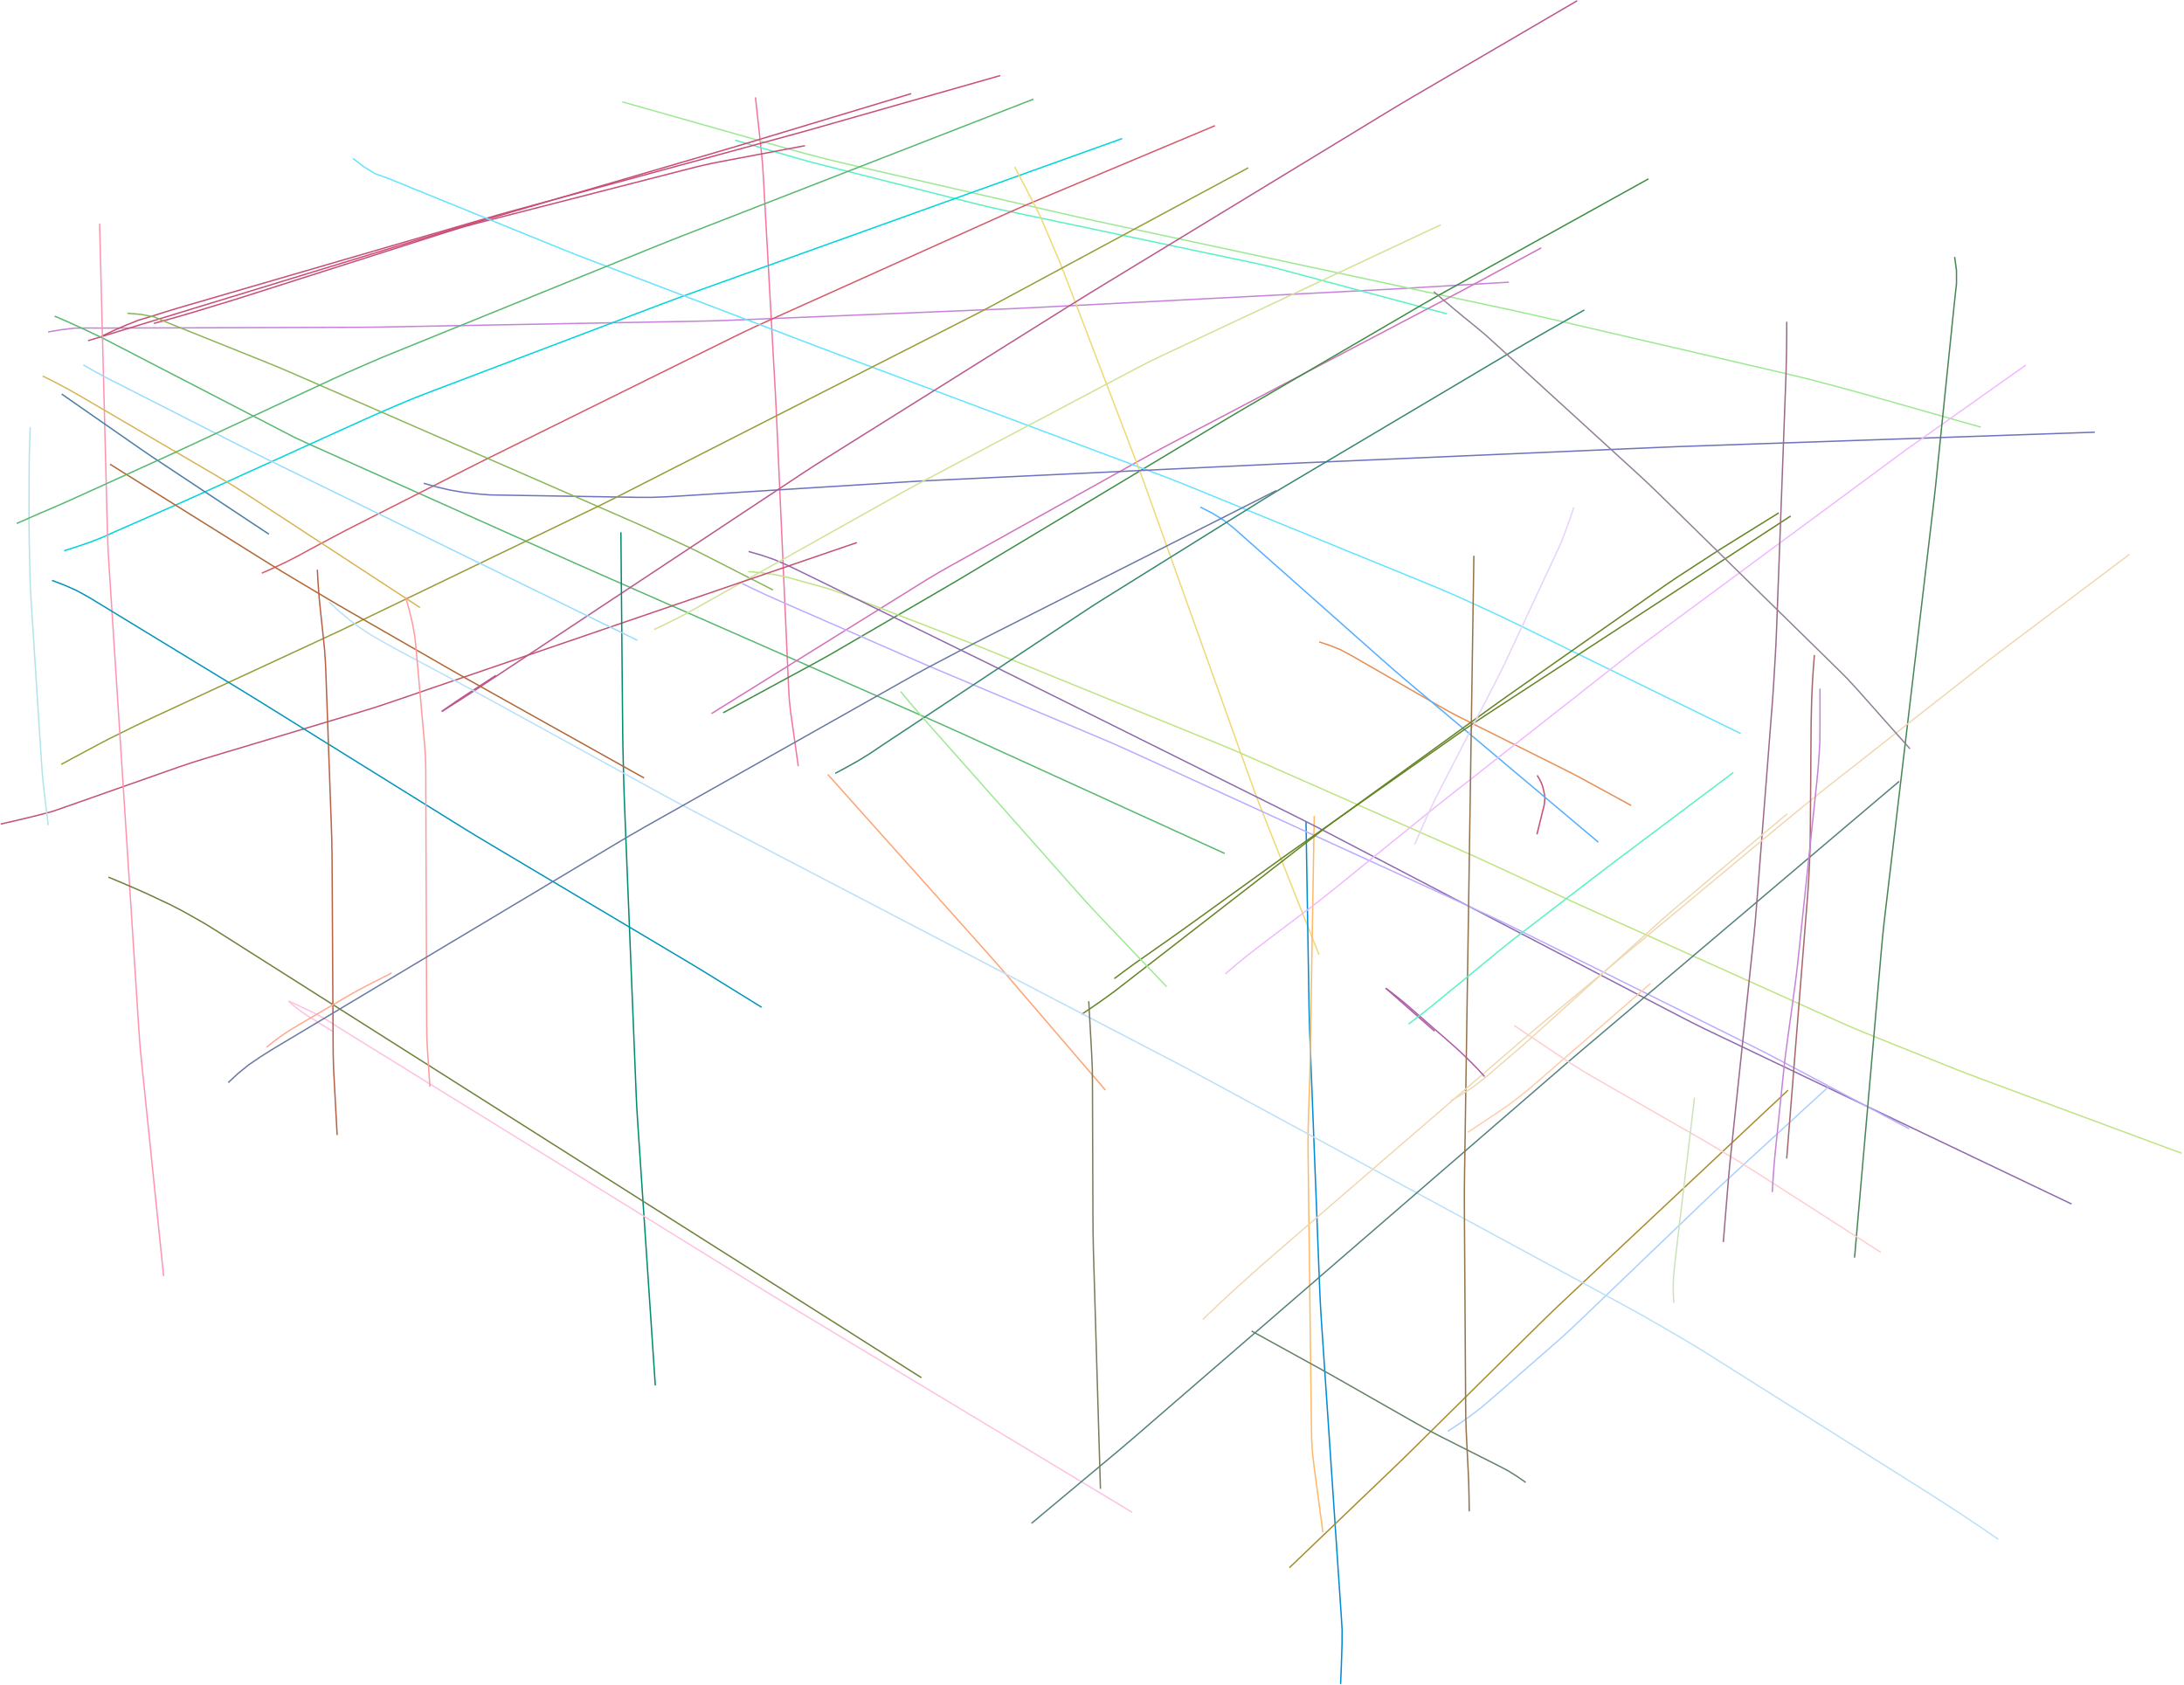 <?xml version="1.0" encoding="utf-8" ?>
<svg baseProfile="full" height="621.543" version="1.1" viewBox="0,0,805.543,621.543" width="805.543" xmlns="http://www.w3.org/2000/svg" xmlns:ev="http://www.w3.org/2001/xml-events" xmlns:xlink="http://www.w3.org/1999/xlink"><defs><style type="text/css"><![CDATA[
	.background { fill: white; }
	.line { stroke: firebrick; stroke-width: .1mm; }
	.blacksquare { fill: indigo; }
	.whitesquare { fill: white; }
]]></style></defs><rect class="background" height="100%" width="100%" x="0" y="0" /><path d="M 566.974 285.99 L 567.358 286.641 L 567.741 287.293 L 568.091 287.963 L 568.439 288.634 L 568.715 289.338 L 568.986 290.044 L 569.163 290.779 L 569.339 291.514 L 569.495 292.254 L 569.648 292.994 L 569.726 293.746 L 569.801 294.498 L 569.74 295.252 L 569.678 296.005 L 569.57 296.754 L 569.457 297.501 L 569.255 298.23 L 569.054 298.958 L 568.873 299.693 L 568.692 300.427 L 568.511 301.161 L 568.33 301.895 L 568.148 302.629 L 567.967 303.363 L 567.786 304.097 L 567.605 304.831 L 567.424 305.565 L 567.243 306.299 L 567.062 307.033 L 566.88 307.767" fill="none" id="0" stroke="#c94e76" stroke-width="0.5" /><path d="M 17.732 122.451 L 22.655 121.62 L 27.614 121.038 L 32.6 120.994 L 37.593 121.016 L 42.587 121.002 L 47.58 120.989 L 52.574 120.975 L 57.567 120.961 L 62.56 120.947 L 67.554 120.933 L 72.547 120.919 L 77.541 120.905 L 82.534 120.891 L 87.528 120.877 L 92.521 120.863 L 97.514 120.849 L 102.508 120.835 L 107.501 120.821 L 112.495 120.807 L 117.488 120.793 L 122.481 120.779 L 127.475 120.764 L 132.468 120.741 L 137.461 120.694 L 142.454 120.611 L 147.447 120.518 L 152.439 120.426 L 157.432 120.333 L 162.425 120.241 L 167.417 120.148 L 172.41 120.056 L 177.402 119.963 L 182.395 119.871 L 187.388 119.778 L 192.38 119.686 L 197.373 119.593 L 202.365 119.501 L 207.358 119.409 L 212.351 119.316 L 217.343 119.224 L 222.336 119.131 L 227.328 119.039 L 232.321 118.946 L 237.314 118.854 L 242.306 118.761 L 247.299 118.669 L 252.291 118.576 L 257.284 118.483 L 262.276 118.372 L 267.267 118.215 L 272.257 118.018 L 277.246 117.813 L 282.235 117.607 L 287.224 117.402 L 292.213 117.197 L 297.203 116.991 L 302.192 116.786 L 307.181 116.581 L 312.17 116.375 L 317.16 116.17 L 322.149 115.965 L 327.138 115.759 L 332.127 115.554 L 337.117 115.349 L 342.106 115.143 L 347.095 114.938 L 352.084 114.733 L 357.073 114.527 L 362.063 114.322 L 367.052 114.117 L 372.041 113.907 L 377.029 113.681 L 382.017 113.435 L 387.004 113.179 L 391.99 112.921 L 396.977 112.664 L 401.964 112.406 L 406.951 112.149 L 411.938 111.892 L 416.924 111.634 L 421.911 111.377 L 426.898 111.119 L 431.885 110.862 L 436.872 110.604 L 441.858 110.347 L 446.845 110.09 L 451.832 109.832 L 456.819 109.575 L 461.806 109.317 L 466.793 109.06 L 471.779 108.803 L 476.766 108.545 L 481.753 108.288 L 486.74 108.03 L 491.727 107.773 L 496.713 107.516 L 501.7 107.258 L 506.687 107.001 L 511.674 106.74 L 516.659 106.458 L 521.644 106.163 L 526.629 105.867 L 531.613 105.571 L 536.598 105.275 L 541.583 104.979 L 546.567 104.683 L 551.552 104.387 L 556.537 104.091" fill="none" id="1" stroke="#c583d9" stroke-width="0.5" /><path d="M 278.648 35.918 L 279.181 40.835 L 279.713 45.753 L 280.246 50.67 L 280.778 55.587 L 281.26 60.51 L 281.571 65.446 L 281.847 70.384 L 282.121 75.323 L 282.395 80.261 L 282.668 85.199 L 282.942 90.138 L 283.216 95.076 L 283.49 100.015 L 283.764 104.953 L 284.038 109.891 L 284.312 114.83 L 284.586 119.768 L 284.86 124.707 L 285.133 129.645 L 285.407 134.584 L 285.681 139.522 L 285.955 144.461 L 286.211 149.4 L 286.441 154.341 L 286.661 159.282 L 286.881 164.223 L 287.101 169.164 L 287.322 174.105 L 287.542 179.046 L 287.762 183.987 L 287.982 188.929 L 288.202 193.87 L 288.423 198.811 L 288.643 203.752 L 288.863 208.693 L 289.083 213.634 L 289.304 218.575 L 289.524 223.516 L 289.744 228.458 L 289.964 233.399 L 290.184 238.34 L 290.405 243.281 L 290.625 248.222 L 290.847 253.163 L 291.117 258.102 L 291.661 263.018 L 292.354 267.915 L 293.046 272.812 L 293.739 277.71 L 294.431 282.607" fill="none" id="2" stroke="#f375a0" stroke-width="0.5" /><path d="M 229.531 37.574 L 234.299 38.924 L 239.068 40.273 L 243.836 41.623 L 248.604 42.973 L 253.372 44.322 L 258.14 45.672 L 262.908 47.022 L 267.677 48.372 L 272.445 49.721 L 277.213 51.071 L 281.981 52.421 L 286.749 53.77 L 291.518 55.119 L 296.293 56.441 L 301.085 57.705 L 305.889 58.922 L 310.703 60.095 L 315.531 61.215 L 320.36 62.324 L 325.19 63.433 L 330.02 64.543 L 334.85 65.652 L 339.679 66.762 L 344.509 67.871 L 349.339 68.98 L 354.169 70.09 L 358.998 71.199 L 363.828 72.309 L 368.658 73.418 L 373.487 74.528 L 378.317 75.637 L 383.147 76.746 L 387.977 77.856 L 392.806 78.965 L 397.638 80.065 L 402.476 81.139 L 407.32 82.187 L 412.165 83.226 L 417.01 84.265 L 421.856 85.304 L 426.701 86.343 L 431.546 87.382 L 436.392 88.421 L 441.237 89.46 L 446.082 90.499 L 450.928 91.538 L 455.773 92.577 L 460.618 93.616 L 465.464 94.655 L 470.309 95.694 L 475.155 96.733 L 480 97.772 L 484.845 98.811 L 489.691 99.85 L 494.536 100.889 L 499.381 101.928 L 504.227 102.967 L 509.072 104.006 L 513.917 105.045 L 518.763 106.084 L 523.608 107.123 L 528.453 108.162 L 533.299 109.201 L 538.144 110.241 L 542.99 111.28 L 547.835 112.319 L 552.68 113.358 L 557.525 114.4 L 562.365 115.461 L 567.198 116.556 L 572.026 117.673 L 576.853 118.795 L 581.68 119.917 L 586.507 121.039 L 591.334 122.161 L 596.161 123.283 L 600.987 124.404 L 605.814 125.526 L 610.641 126.648 L 615.468 127.77 L 620.295 128.892 L 625.122 130.014 L 629.948 131.136 L 634.775 132.258 L 639.602 133.38 L 644.429 134.502 L 649.256 135.624 L 654.083 136.746 L 658.909 137.871 L 663.73 139.018 L 668.533 140.235 L 673.326 141.494 L 678.117 142.761 L 682.902 144.05 L 687.676 145.378 L 692.443 146.731 L 697.21 148.085 L 701.977 149.439 L 706.744 150.792 L 711.511 152.146 L 716.278 153.499 L 721.045 154.853 L 725.813 156.206 L 730.58 157.56" fill="none" id="3" stroke="#9de993" stroke-width="0.5" /><path d="M 271.142 51.713 L 275.861 53.087 L 280.58 54.46 L 285.299 55.834 L 290.018 57.208 L 294.738 58.578 L 299.478 59.879 L 304.24 61.094 L 309.005 62.299 L 313.77 63.504 L 318.534 64.709 L 323.299 65.914 L 328.064 67.119 L 332.829 68.324 L 337.594 69.529 L 342.359 70.734 L 347.124 71.939 L 351.889 73.144 L 356.654 74.349 L 361.418 75.554 L 366.201 76.686 L 371.004 77.729 L 375.814 78.741 L 380.623 79.754 L 385.432 80.767 L 390.242 81.78 L 395.051 82.792 L 399.861 83.805 L 404.67 84.818 L 409.479 85.831 L 414.289 86.843 L 419.098 87.856 L 423.908 88.869 L 428.717 89.882 L 433.527 90.894 L 438.336 91.907 L 443.145 92.92 L 447.955 93.933 L 452.764 94.945 L 457.574 95.958 L 462.383 96.973 L 467.181 98.038 L 471.944 99.249 L 476.692 100.518 L 481.44 101.788 L 486.188 103.057 L 490.936 104.326 L 495.685 105.596 L 500.433 106.865 L 505.181 108.135 L 509.929 109.404 L 514.677 110.674 L 519.425 111.943 L 524.173 113.213 L 528.921 114.482 L 533.669 115.751" fill="none" id="4" stroke="#58f2c3" stroke-width="0.5" /><path d="M 56.771 119.294 L 61.575 117.971 L 66.369 116.612 L 71.15 115.21 L 75.918 113.762 L 80.686 112.315 L 85.451 110.86 L 90.207 109.373 L 94.955 107.862 L 99.702 106.348 L 104.449 104.834 L 109.196 103.321 L 113.944 101.807 L 118.691 100.293 L 123.438 98.779 L 128.185 97.265 L 132.932 95.751 L 137.679 94.237 L 142.426 92.723 L 147.174 91.21 L 151.921 89.696 L 156.668 88.182 L 161.415 86.668 L 166.163 85.158 L 170.931 83.712 L 175.736 82.395 L 180.561 81.149 L 185.387 79.909 L 190.213 78.67 L 195.039 77.431 L 199.865 76.192 L 204.691 74.953 L 209.518 73.713 L 214.344 72.474 L 219.17 71.235 L 223.996 69.996 L 228.822 68.757 L 233.648 67.517 L 238.475 66.278 L 243.301 65.039 L 248.127 63.8 L 252.953 62.561 L 257.784 61.339 L 262.643 60.236 L 267.534 59.29 L 272.43 58.365 L 277.327 57.441 L 282.223 56.517 L 287.119 55.592 L 292.015 54.668 L 296.912 53.744" fill="none" id="5" stroke="#c94e76" stroke-width="0.5" /><path d="M 32.482 125.673 L 37.219 124.226 L 41.955 122.778 L 46.692 121.33 L 51.428 119.882 L 56.165 118.434 L 60.901 116.986 L 65.638 115.539 L 70.375 114.091 L 75.111 112.643 L 79.848 111.195 L 84.584 109.747 L 89.321 108.299 L 94.057 106.852 L 98.794 105.404 L 103.53 103.956 L 108.267 102.508 L 113.003 101.06 L 117.74 99.613 L 122.476 98.165 L 127.213 96.717 L 131.949 95.269 L 136.686 93.821 L 141.422 92.374 L 146.159 90.926 L 150.895 89.478 L 155.632 88.03 L 160.369 86.582 L 165.106 85.139 L 169.852 83.721 L 174.605 82.328 L 179.359 80.94 L 184.114 79.552 L 188.868 78.163 L 193.622 76.775 L 198.377 75.387 L 203.131 73.999 L 207.885 72.61 L 212.64 71.222 L 217.394 69.834 L 222.148 68.446 L 226.903 67.057 L 231.657 65.669 L 236.411 64.281 L 241.166 62.893 L 245.92 61.504 L 250.674 60.116 L 255.429 58.728 L 260.183 57.34 L 264.937 55.951 L 269.69 54.558 L 274.437 53.145 L 279.179 51.715 L 283.921 50.284 L 288.663 48.853 L 293.404 47.422 L 298.146 45.991 L 302.888 44.561 L 307.629 43.13 L 312.371 41.699 L 317.113 40.268 L 321.855 38.837 L 326.596 37.406 L 331.338 35.976 L 336.08 34.545" fill="none" id="6" stroke="#c94e76" stroke-width="0.5" /><path d="M 37.51 123.998 L 41.982 121.92 L 46.494 119.928 L 51.078 118.111 L 55.804 116.701 L 60.505 115.209 L 65.219 113.761 L 69.952 112.376 L 74.688 110.997 L 79.423 109.619 L 84.158 108.241 L 88.894 106.864 L 93.629 105.486 L 98.365 104.108 L 103.1 102.73 L 107.835 101.352 L 112.571 99.974 L 117.306 98.596 L 122.041 97.218 L 126.777 95.84 L 131.512 94.462 L 136.247 93.084 L 140.983 91.706 L 145.718 90.328 L 150.454 88.95 L 155.189 87.573 L 159.924 86.195 L 164.66 84.817 L 169.395 83.439 L 174.13 82.061 L 178.866 80.683 L 183.603 79.311 L 188.351 77.978 L 193.109 76.678 L 197.867 75.382 L 202.626 74.087 L 207.384 72.791 L 212.143 71.496 L 216.902 70.2 L 221.66 68.905 L 226.419 67.609 L 231.177 66.314 L 235.936 65.018 L 240.694 63.722 L 245.453 62.427 L 250.212 61.131 L 254.97 59.836 L 259.729 58.54 L 264.487 57.245 L 269.246 55.949 L 274.005 54.654 L 278.763 53.358 L 283.522 52.062 L 288.28 50.767 L 293.038 49.468 L 297.79 48.149 L 302.535 46.803 L 307.278 45.451 L 312.02 44.099 L 316.763 42.747 L 321.506 41.396 L 326.249 40.044 L 330.992 38.692 L 335.735 37.34 L 340.478 35.988 L 345.221 34.636 L 349.964 33.284 L 354.706 31.932 L 359.449 30.58 L 364.192 29.229 L 368.935 27.877" fill="none" id="7" stroke="#c94e76" stroke-width="0.5" /><path d="M 20.146 116.619 L 24.694 118.57 L 29.195 120.624 L 33.679 122.718 L 38.142 124.854 L 42.538 127.126 L 46.932 129.401 L 51.326 131.675 L 55.721 133.95 L 60.115 136.225 L 64.509 138.5 L 68.904 140.774 L 73.298 143.049 L 77.692 145.324 L 82.087 147.599 L 86.481 149.873 L 90.875 152.148 L 95.27 154.423 L 99.664 156.698 L 104.058 158.972 L 108.452 161.247 L 112.934 163.344 L 117.448 165.373 L 121.964 167.395 L 126.48 169.417 L 130.996 171.439 L 135.512 173.461 L 140.029 175.483 L 144.545 177.504 L 149.061 179.526 L 153.577 181.548 L 158.093 183.57 L 162.61 185.592 L 167.126 187.614 L 171.642 189.636 L 176.158 191.658 L 180.674 193.68 L 185.191 195.702 L 189.707 197.724 L 194.223 199.746 L 198.739 201.768 L 203.255 203.79 L 207.772 205.812 L 212.291 207.827 L 216.817 209.828 L 221.346 211.821 L 225.875 213.813 L 230.405 215.805 L 234.934 217.797 L 239.464 219.789 L 243.993 221.781 L 248.523 223.773 L 253.052 225.765 L 257.582 227.757 L 262.111 229.749 L 266.641 231.741 L 271.17 233.733 L 275.7 235.725 L 280.229 237.717 L 284.759 239.709 L 289.288 241.701 L 293.818 243.693 L 298.347 245.685 L 302.877 247.677 L 307.406 249.669 L 311.936 251.661 L 316.465 253.653 L 320.995 255.645 L 325.525 257.637 L 330.054 259.629 L 334.584 261.621 L 339.113 263.613 L 343.643 265.605 L 348.168 267.606 L 352.68 269.638 L 357.182 271.692 L 361.684 273.746 L 366.185 275.8 L 370.687 277.853 L 375.189 279.907 L 379.691 281.961 L 384.193 284.015 L 388.695 286.069 L 393.196 288.122 L 397.698 290.176 L 402.2 292.23 L 406.702 294.284 L 411.204 296.338 L 415.706 298.391 L 420.207 300.445 L 424.709 302.499 L 429.211 304.553 L 433.713 306.607 L 438.215 308.66 L 442.717 310.714 L 447.218 312.768 L 451.72 314.822" fill="none" id="8" stroke="#57b870" stroke-width="0.5" /><path d="M 262.443 263.216 L 266.641 260.604 L 270.84 257.991 L 275.038 255.379 L 279.237 252.767 L 283.435 250.154 L 287.634 247.542 L 291.832 244.929 L 296.031 242.317 L 300.229 239.705 L 304.428 237.092 L 308.626 234.48 L 312.824 231.867 L 317.023 229.255 L 321.221 226.642 L 325.42 224.03 L 329.618 221.418 L 333.817 218.805 L 338.015 216.193 L 342.214 213.58 L 346.464 211.053 L 350.769 208.621 L 355.089 206.214 L 359.409 203.807 L 363.728 201.4 L 368.048 198.993 L 372.367 196.586 L 376.687 194.179 L 381.006 191.772 L 385.326 189.365 L 389.645 186.958 L 393.965 184.551 L 398.284 182.144 L 402.604 179.737 L 406.923 177.33 L 411.243 174.923 L 415.562 172.516 L 419.882 170.109 L 424.204 167.707 L 428.548 165.344 L 432.919 163.032 L 437.297 160.734 L 441.676 158.436 L 446.054 156.138 L 450.433 153.84 L 454.811 151.542 L 459.19 149.244 L 463.568 146.946 L 467.946 144.648 L 472.325 142.349 L 476.703 140.051 L 481.082 137.753 L 485.46 135.455 L 489.839 133.157 L 494.217 130.859 L 498.596 128.561 L 502.974 126.263 L 507.353 123.965 L 511.731 121.667 L 516.109 119.369 L 520.488 117.071 L 524.866 114.773 L 529.245 112.475 L 533.623 110.177 L 538 107.876 L 542.363 105.549 L 546.712 103.196 L 551.062 100.843 L 555.411 98.49 L 559.76 96.137 L 564.109 93.784 L 568.459 91.431" fill="none" id="9" stroke="#d271bb" stroke-width="0.5" /><path d="M 266.728 262.927 L 271.113 260.549 L 275.498 258.17 L 279.883 255.792 L 284.267 253.414 L 288.652 251.035 L 293.037 248.657 L 297.422 246.278 L 301.805 243.896 L 306.162 241.467 L 310.477 238.965 L 314.788 236.455 L 319.098 233.944 L 323.409 231.434 L 327.72 228.923 L 332.03 226.413 L 336.341 223.902 L 340.651 221.392 L 344.962 218.881 L 349.271 216.369 L 353.572 213.842 L 357.855 211.284 L 362.132 208.717 L 366.409 206.149 L 370.686 203.582 L 374.963 201.014 L 379.239 198.447 L 383.516 195.879 L 387.793 193.312 L 392.07 190.744 L 396.347 188.177 L 400.624 185.609 L 404.9 183.041 L 409.177 180.474 L 413.454 177.906 L 417.731 175.339 L 422.008 172.771 L 426.285 170.204 L 430.562 167.636 L 434.838 165.069 L 439.115 162.501 L 443.392 159.934 L 447.669 157.366 L 451.948 154.802 L 456.237 152.255 L 460.54 149.731 L 464.848 147.217 L 469.157 144.703 L 473.466 142.19 L 477.775 139.676 L 482.083 137.163 L 486.392 134.649 L 490.701 132.136 L 495.01 129.622 L 499.319 127.109 L 503.628 124.596 L 507.937 122.082 L 512.246 119.569 L 516.554 117.055 L 520.863 114.542 L 525.174 112.032 L 529.5 109.549 L 533.856 107.116 L 538.218 104.697 L 542.58 102.277 L 546.942 99.858 L 551.304 97.438 L 555.667 95.018 L 560.029 92.599 L 564.391 90.179 L 568.753 87.759 L 573.115 85.34 L 577.478 82.92 L 581.84 80.5 L 586.202 78.081 L 590.564 75.661 L 594.927 73.241 L 599.289 70.822 L 603.651 68.402 L 608.013 65.982" fill="none" id="10" stroke="#3d8e43" stroke-width="0.5" /><path d="M 23.689 203.142 L 28.444 201.634 L 33.164 200.02 L 37.809 198.201 L 42.355 196.149 L 46.923 194.143 L 51.49 192.137 L 56.057 190.131 L 60.624 188.124 L 65.19 186.116 L 69.746 184.084 L 74.291 182.027 L 78.833 179.965 L 83.375 177.903 L 87.917 175.841 L 92.46 173.779 L 97.002 171.716 L 101.544 169.654 L 106.086 167.592 L 110.628 165.53 L 115.17 163.468 L 119.712 161.405 L 124.255 159.343 L 128.797 157.281 L 133.341 155.223 L 137.895 153.187 L 142.466 151.191 L 147.049 149.221 L 151.652 147.298 L 156.291 145.464 L 160.951 143.684 L 165.615 141.915 L 170.279 140.145 L 174.943 138.376 L 179.607 136.606 L 184.271 134.837 L 188.935 133.067 L 193.599 131.298 L 198.263 129.529 L 202.927 127.759 L 207.591 125.99 L 212.255 124.22 L 216.919 122.451 L 221.583 120.681 L 226.247 118.912 L 230.911 117.142 L 235.575 115.373 L 240.239 113.604 L 244.905 111.84 L 249.581 110.101 L 254.269 108.396 L 258.963 106.709 L 263.658 105.024 L 268.353 103.339 L 273.049 101.654 L 277.744 99.969 L 282.439 98.284 L 287.134 96.599 L 291.829 94.914 L 296.525 93.229 L 301.22 91.544 L 305.915 89.859 L 310.61 88.174 L 315.305 86.489 L 320 84.804 L 324.696 83.119 L 329.391 81.434 L 334.086 79.749 L 338.781 78.064 L 343.476 76.379 L 348.171 74.694 L 352.867 73.009 L 357.562 71.324 L 362.257 69.639 L 366.952 67.954 L 371.647 66.269 L 376.342 64.584 L 381.038 62.899 L 385.733 61.213 L 390.428 59.528 L 395.123 57.843 L 399.818 56.158 L 404.513 54.473 L 409.209 52.788 L 413.904 51.103" fill="none" id="11" stroke="#00d4db" stroke-width="0.5" /><path d="M 96.584 211.419 L 101.13 209.385 L 105.637 207.264 L 110.061 204.976 L 114.442 202.606 L 118.833 200.256 L 123.226 197.908 L 127.637 195.594 L 132.073 193.329 L 136.515 191.075 L 140.957 188.822 L 145.399 186.569 L 149.841 184.315 L 154.283 182.062 L 158.725 179.808 L 163.167 177.555 L 167.609 175.302 L 172.052 173.049 L 176.499 170.805 L 180.956 168.582 L 185.42 166.374 L 189.886 164.168 L 194.352 161.962 L 198.818 159.756 L 203.284 157.55 L 207.749 155.344 L 212.215 153.138 L 216.681 150.932 L 221.147 148.726 L 225.613 146.52 L 230.078 144.314 L 234.544 142.108 L 239.01 139.902 L 243.476 137.696 L 247.941 135.49 L 252.407 133.284 L 256.873 131.078 L 261.339 128.872 L 265.805 126.666 L 270.27 124.46 L 274.748 122.279 L 279.257 120.163 L 283.793 118.105 L 288.335 116.062 L 292.878 114.019 L 297.421 111.977 L 301.964 109.934 L 306.507 107.892 L 311.05 105.849 L 315.593 103.807 L 320.135 101.764 L 324.678 99.722 L 329.221 97.679 L 333.764 95.637 L 338.307 93.594 L 342.85 91.551 L 347.392 89.509 L 351.935 87.466 L 356.478 85.424 L 361.021 83.381 L 365.564 81.339 L 370.107 79.297 L 374.658 77.273 L 379.232 75.3 L 383.821 73.366 L 388.414 71.437 L 393.006 69.508 L 397.599 67.58 L 402.191 65.651 L 406.783 63.723 L 411.376 61.794 L 415.968 59.865 L 420.56 57.937 L 425.153 56.008 L 429.745 54.079 L 434.338 52.151 L 438.93 50.222 L 443.522 48.294 L 448.115 46.365" fill="none" id="12" stroke="#d55969" stroke-width="0.5" /><path d="M 130.181 58.447 L 134.149 61.484 L 138.405 64.1 L 143.099 65.778 L 147.735 67.636 L 152.357 69.534 L 156.985 71.418 L 161.614 73.301 L 166.242 75.184 L 170.87 77.067 L 175.499 78.951 L 180.127 80.834 L 184.755 82.717 L 189.384 84.6 L 194.012 86.484 L 198.641 88.367 L 203.269 90.25 L 207.899 92.129 L 212.545 93.968 L 217.21 95.759 L 221.879 97.538 L 226.549 99.315 L 231.219 101.093 L 235.889 102.871 L 240.559 104.649 L 245.229 106.427 L 249.899 108.205 L 254.569 109.982 L 259.238 111.76 L 263.908 113.538 L 268.578 115.316 L 273.248 117.094 L 277.918 118.872 L 282.588 120.65 L 287.258 122.427 L 291.928 124.205 L 296.597 125.983 L 301.267 127.761 L 305.94 129.531 L 310.617 131.29 L 315.296 133.043 L 319.976 134.795 L 324.656 136.547 L 329.335 138.299 L 334.015 140.051 L 338.694 141.804 L 343.374 143.556 L 348.054 145.308 L 352.733 147.06 L 357.413 148.812 L 362.092 150.564 L 366.772 152.316 L 371.452 154.068 L 376.131 155.82 L 380.811 157.572 L 385.49 159.325 L 390.17 161.077 L 394.85 162.829 L 399.529 164.581 L 404.209 166.333 L 408.888 168.085 L 413.568 169.837 L 418.248 171.589 L 422.927 173.341 L 427.605 175.099 L 432.273 176.881 L 436.919 178.719 L 441.547 180.604 L 446.173 182.493 L 450.799 184.383 L 455.425 186.272 L 460.05 188.162 L 464.676 190.052 L 469.302 191.941 L 473.928 193.831 L 478.554 195.72 L 483.179 197.61 L 487.805 199.499 L 492.431 201.389 L 497.057 203.278 L 501.683 205.168 L 506.309 207.057 L 510.934 208.947 L 515.56 210.836 L 520.186 212.726 L 524.812 214.615 L 529.434 216.514 L 534.037 218.457 L 538.603 220.488 L 543.151 222.558 L 547.697 224.631 L 552.233 226.728 L 556.741 228.883 L 561.233 231.07 L 565.722 233.266 L 570.211 235.462 L 574.699 237.657 L 579.188 239.853 L 583.677 242.048 L 588.165 244.244 L 592.654 246.44 L 597.143 248.635 L 601.631 250.831 L 606.12 253.026 L 610.608 255.222 L 615.097 257.418 L 619.586 259.613 L 624.074 261.809 L 628.563 264.004 L 633.052 266.2 L 637.54 268.396 L 642.029 270.591" fill="none" id="13" stroke="#64e4ff" stroke-width="0.5" /><path d="M 486.541 236.771 L 490.524 238.094 L 494.417 239.661 L 498.123 241.63 L 501.762 243.722 L 505.401 245.813 L 509.039 247.905 L 512.678 249.997 L 516.317 252.089 L 519.955 254.181 L 523.594 256.272 L 527.233 258.364 L 530.871 260.455 L 534.525 262.52 L 538.241 264.471 L 541.995 266.348 L 545.749 268.225 L 549.503 270.103 L 553.257 271.98 L 557.011 273.857 L 560.765 275.734 L 564.519 277.611 L 568.273 279.488 L 572.026 281.365 L 575.78 283.243 L 579.527 285.134 L 583.241 287.088 L 586.926 289.097 L 590.611 291.107 L 594.296 293.116 L 597.981 295.125 L 601.666 297.134" fill="none" id="14" stroke="#e68e54" stroke-width="0.5" /><path d="M 442.732 187.037 L 447.11 189.295 L 451.308 191.871 L 455.181 194.916 L 458.871 198.18 L 462.557 201.448 L 466.243 204.716 L 469.929 207.984 L 473.615 211.252 L 477.302 214.52 L 480.988 217.788 L 484.674 221.056 L 488.36 224.324 L 492.047 227.592 L 495.733 230.86 L 499.419 234.128 L 503.105 237.396 L 506.791 240.664 L 510.478 243.932 L 514.178 247.184 L 517.919 250.389 L 521.688 253.561 L 525.456 256.734 L 529.225 259.906 L 532.994 263.079 L 536.763 266.251 L 540.531 269.424 L 544.3 272.596 L 548.069 275.768 L 551.838 278.941 L 555.606 282.113 L 559.375 285.286 L 563.144 288.458 L 566.912 291.631 L 570.681 294.803 L 574.45 297.976 L 578.219 301.148 L 581.987 304.321 L 585.756 307.493 L 589.525 310.666" fill="none" id="15" stroke="#54aeff" stroke-width="0.5" /><path d="M 374.222 61.543 L 376.525 65.923 L 378.82 70.307 L 381.112 74.692 L 383.377 79.092 L 385.337 83.635 L 387.276 88.188 L 389.215 92.741 L 391.145 97.298 L 392.933 101.911 L 394.701 106.533 L 396.468 111.155 L 398.236 115.778 L 400.003 120.4 L 401.77 125.022 L 403.538 129.644 L 405.305 134.266 L 407.073 138.888 L 408.84 143.511 L 410.608 148.133 L 412.375 152.755 L 414.142 157.377 L 415.91 161.999 L 417.677 166.621 L 419.443 171.244 L 421.18 175.878 L 422.867 180.53 L 424.533 185.189 L 426.199 189.849 L 427.865 194.509 L 429.531 199.169 L 431.197 203.828 L 432.863 208.488 L 434.529 213.148 L 436.195 217.807 L 437.861 222.467 L 439.526 227.127 L 441.192 231.787 L 442.858 236.446 L 444.524 241.106 L 446.19 245.766 L 447.856 250.425 L 449.522 255.085 L 451.188 259.745 L 452.854 264.405 L 454.52 269.064 L 456.186 273.724 L 457.852 278.384 L 459.517 283.043 L 461.183 287.703 L 462.866 292.357 L 464.624 296.982 L 466.444 301.584 L 468.268 306.184 L 470.092 310.784 L 471.916 315.384 L 473.74 319.984 L 475.565 324.585 L 477.389 329.185 L 479.213 333.785 L 481.037 338.385 L 482.861 342.985 L 484.685 347.585 L 486.509 352.185" fill="none" id="16" stroke="#eed973" stroke-width="0.5" /><path d="M 481.709 303.158 L 481.79 308.132 L 481.871 313.106 L 481.952 318.081 L 482.033 323.055 L 482.114 328.029 L 482.195 333.004 L 482.276 337.978 L 482.357 342.952 L 482.438 347.927 L 482.519 352.901 L 482.601 357.875 L 482.682 362.85 L 482.763 367.824 L 482.851 372.798 L 482.975 377.771 L 483.149 382.743 L 483.34 387.715 L 483.533 392.686 L 483.726 397.657 L 483.919 402.628 L 484.112 407.6 L 484.305 412.571 L 484.498 417.542 L 484.691 422.513 L 484.884 427.485 L 485.077 432.456 L 485.27 437.427 L 485.464 442.398 L 485.657 447.369 L 485.85 452.341 L 486.043 457.312 L 486.236 462.283 L 486.429 467.254 L 486.622 472.226 L 486.826 477.196 L 487.073 482.165 L 487.378 487.131 L 487.709 492.095 L 488.044 497.058 L 488.378 502.022 L 488.712 506.986 L 489.046 511.95 L 489.381 516.913 L 489.715 521.877 L 490.049 526.841 L 490.383 531.805 L 490.718 536.768 L 491.052 541.732 L 491.386 546.696 L 491.721 551.659 L 492.055 556.623 L 492.389 561.587 L 492.723 566.551 L 493.058 571.514 L 493.392 576.478 L 493.726 581.442 L 494.06 586.406 L 494.395 591.369 L 494.727 596.333 L 495.022 601.299 L 494.999 606.274 L 494.841 611.246 L 494.671 616.218 L 494.466 621.189" fill="none" id="17" stroke="#008bd4" stroke-width="0.5" /><path d="M 484.74 300.97 L 484.657 305.961 L 484.574 310.951 L 484.491 315.941 L 484.407 320.932 L 484.324 325.922 L 484.241 330.913 L 484.158 335.903 L 484.075 340.894 L 483.992 345.884 L 483.909 350.874 L 483.826 355.865 L 483.743 360.855 L 483.66 365.846 L 483.577 370.836 L 483.494 375.826 L 483.411 380.817 L 483.327 385.807 L 483.241 390.798 L 483.135 395.788 L 482.991 400.777 L 482.828 405.765 L 482.662 410.753 L 482.516 415.742 L 482.448 420.733 L 482.472 425.724 L 482.532 430.714 L 482.593 435.705 L 482.654 440.696 L 482.716 445.686 L 482.777 450.677 L 482.838 455.668 L 482.899 460.659 L 482.96 465.649 L 483.021 470.64 L 483.082 475.631 L 483.144 480.622 L 483.205 485.612 L 483.266 490.603 L 483.327 495.594 L 483.388 500.584 L 483.449 505.575 L 483.511 510.566 L 483.572 515.557 L 483.633 520.547 L 483.694 525.538 L 483.777 530.529 L 484.05 535.512 L 484.623 540.469 L 485.279 545.417 L 485.941 550.364 L 486.603 555.311 L 487.265 560.258 L 487.927 565.205" fill="none" id="18" stroke="#fdb968" stroke-width="0.5" /><path d="M 156.306 178.275 L 161.097 179.629 L 165.944 180.762 L 170.846 181.6 L 175.791 182.17 L 180.754 182.565 L 185.732 182.647 L 190.71 182.728 L 195.688 182.81 L 200.666 182.891 L 205.644 182.973 L 210.622 183.054 L 215.6 183.136 L 220.578 183.217 L 225.556 183.298 L 230.534 183.38 L 235.512 183.461 L 240.491 183.456 L 245.465 183.276 L 250.435 182.988 L 255.404 182.678 L 260.373 182.368 L 265.342 182.058 L 270.311 181.749 L 275.28 181.439 L 280.25 181.129 L 285.219 180.819 L 290.188 180.51 L 295.157 180.2 L 300.126 179.89 L 305.095 179.58 L 310.064 179.271 L 315.033 178.961 L 320.002 178.651 L 324.971 178.341 L 329.94 178.031 L 334.909 177.722 L 339.879 177.426 L 344.851 177.175 L 349.824 176.936 L 354.798 176.7 L 359.771 176.463 L 364.744 176.226 L 369.717 175.989 L 374.69 175.753 L 379.663 175.516 L 384.636 175.279 L 389.609 175.042 L 394.582 174.805 L 399.555 174.569 L 404.528 174.332 L 409.501 174.095 L 414.474 173.858 L 419.447 173.621 L 424.421 173.385 L 429.394 173.148 L 434.367 172.911 L 439.34 172.674 L 444.313 172.437 L 449.286 172.201 L 454.259 171.964 L 459.232 171.727 L 464.205 171.49 L 469.178 171.253 L 474.152 171.025 L 479.125 170.804 L 484.099 170.588 L 489.073 170.372 L 494.047 170.156 L 499.021 169.94 L 503.996 169.724 L 508.97 169.508 L 513.944 169.292 L 518.918 169.076 L 523.892 168.86 L 528.866 168.644 L 533.84 168.428 L 538.814 168.212 L 543.788 167.996 L 548.762 167.779 L 553.736 167.563 L 558.71 167.347 L 563.684 167.131 L 568.658 166.915 L 573.632 166.699 L 578.606 166.483 L 583.58 166.267 L 588.554 166.051 L 593.528 165.835 L 598.502 165.619 L 603.476 165.403 L 608.45 165.187 L 613.424 164.973 L 618.398 164.765 L 623.374 164.589 L 628.35 164.416 L 633.325 164.244 L 638.301 164.072 L 643.277 163.9 L 648.253 163.728 L 653.228 163.556 L 658.204 163.384 L 663.18 163.213 L 668.155 163.041 L 673.131 162.869 L 678.107 162.697 L 683.083 162.525 L 688.058 162.353 L 693.034 162.181 L 698.01 162.009 L 702.986 161.837 L 707.961 161.666 L 712.937 161.494 L 717.913 161.322 L 722.889 161.15 L 727.864 160.978 L 732.84 160.806 L 737.816 160.634 L 742.792 160.462 L 747.767 160.291 L 752.743 160.119 L 757.719 159.947 L 762.695 159.775 L 767.67 159.603 L 772.646 159.431" fill="none" id="19" stroke="#6f73bc" stroke-width="0.5" /><path d="M 276.005 210.841 L 280.952 211.292 L 285.871 211.971 L 290.719 213.012 L 295.496 214.374 L 300.292 215.669 L 305.073 217.015 L 309.779 218.605 L 314.433 220.341 L 319.068 222.128 L 323.701 223.921 L 328.334 225.713 L 332.967 227.506 L 337.6 229.299 L 342.233 231.092 L 346.866 232.885 L 351.499 234.678 L 356.128 236.48 L 360.749 238.304 L 365.356 240.162 L 369.957 242.035 L 374.559 243.907 L 379.16 245.78 L 383.761 247.652 L 388.363 249.525 L 392.964 251.397 L 397.565 253.27 L 402.167 255.142 L 406.768 257.014 L 411.369 258.887 L 415.971 260.759 L 420.572 262.632 L 425.173 264.504 L 429.775 266.377 L 434.376 268.249 L 438.977 270.122 L 443.579 271.994 L 448.18 273.867 L 452.774 275.757 L 457.347 277.697 L 461.898 279.689 L 466.443 281.695 L 470.987 283.701 L 475.532 285.707 L 480.077 287.713 L 484.622 289.719 L 489.166 291.725 L 493.711 293.731 L 498.256 295.737 L 502.8 297.743 L 507.345 299.749 L 511.89 301.755 L 516.434 303.761 L 520.979 305.767 L 525.524 307.773 L 530.068 309.779 L 534.613 311.785 L 539.157 313.794 L 543.691 315.824 L 548.209 317.889 L 552.722 319.965 L 557.232 322.048 L 561.741 324.133 L 566.25 326.218 L 570.759 328.304 L 575.267 330.389 L 579.778 332.471 L 584.295 334.538 L 588.823 336.583 L 593.352 338.624 L 597.881 340.664 L 602.411 342.704 L 606.94 344.744 L 611.469 346.785 L 615.999 348.825 L 620.528 350.865 L 625.058 352.905 L 629.587 354.946 L 634.117 356.986 L 638.646 359.026 L 643.175 361.066 L 647.705 363.107 L 652.234 365.147 L 656.764 367.187 L 661.293 369.227 L 665.823 371.268 L 670.352 373.308 L 674.882 375.348 L 679.411 377.388 L 683.968 379.367 L 688.561 381.258 L 693.169 383.113 L 697.781 384.962 L 702.392 386.809 L 707.003 388.657 L 711.614 390.505 L 716.226 392.353 L 720.837 394.201 L 725.465 396.005 L 730.112 397.76 L 734.769 399.49 L 739.427 401.217 L 744.085 402.945 L 748.742 404.673 L 753.4 406.4 L 758.058 408.128 L 762.715 409.855 L 767.373 411.583 L 772.031 413.311 L 776.688 415.038 L 781.346 416.766 L 786.004 418.493 L 790.661 420.221 L 795.319 421.949 L 799.977 423.676 L 804.634 425.404" fill="none" id="20" stroke="#bee481" stroke-width="0.5" /><path d="M 276.103 203.431 L 280.903 204.807 L 285.625 206.429 L 290.203 208.416 L 294.711 210.561 L 299.199 212.751 L 303.682 214.948 L 308.166 217.145 L 312.65 219.342 L 317.134 221.539 L 321.618 223.736 L 326.102 225.933 L 330.586 228.131 L 335.07 230.328 L 339.554 232.525 L 344.038 234.722 L 348.522 236.919 L 353.005 239.116 L 357.489 241.313 L 361.973 243.51 L 366.456 245.709 L 370.934 247.918 L 375.406 250.139 L 379.877 252.363 L 384.347 254.587 L 388.817 256.812 L 393.288 259.036 L 397.758 261.261 L 402.229 263.485 L 406.699 265.709 L 411.169 267.934 L 415.64 270.158 L 420.11 272.383 L 424.58 274.607 L 429.051 276.832 L 433.521 279.056 L 437.992 281.28 L 442.462 283.505 L 446.932 285.729 L 451.403 287.954 L 455.873 290.178 L 460.343 292.403 L 464.814 294.627 L 469.284 296.851 L 473.754 299.076 L 478.224 301.301 L 482.685 303.545 L 487.129 305.822 L 491.56 308.123 L 495.987 310.432 L 500.415 312.742 L 504.842 315.051 L 509.269 317.36 L 513.696 319.669 L 518.123 321.979 L 522.55 324.288 L 526.977 326.597 L 531.405 328.906 L 535.832 331.216 L 540.259 333.525 L 544.686 335.834 L 549.113 338.143 L 553.54 340.453 L 557.967 342.762 L 562.395 345.071 L 566.822 347.38 L 571.249 349.69 L 575.676 351.999 L 580.103 354.308 L 584.53 356.617 L 588.957 358.927 L 593.385 361.236 L 597.812 363.545 L 602.239 365.854 L 606.666 368.164 L 611.093 370.473 L 615.52 372.782 L 619.95 375.087 L 624.392 377.367 L 628.865 379.587 L 633.37 381.739 L 637.876 383.89 L 642.382 386.041 L 646.888 388.192 L 651.395 390.343 L 655.901 392.494 L 660.407 394.645 L 664.913 396.796 L 669.419 398.947 L 673.925 401.098 L 678.431 403.249 L 682.938 405.4 L 687.444 407.551 L 691.95 409.702 L 696.456 411.853 L 700.962 414.004 L 705.468 416.155 L 709.975 418.306 L 714.481 420.457 L 718.987 422.608 L 723.493 424.759 L 727.999 426.91 L 732.505 429.062 L 737.011 431.213 L 741.518 433.364 L 746.024 435.515 L 750.53 437.666 L 755.036 439.817 L 759.542 441.968 L 764.048 444.119" fill="none" id="21" stroke="#8f6aaf" stroke-width="0.5" /><path d="M 46.978 115.556 L 51.951 115.968 L 56.855 116.886 L 61.434 118.86 L 66.062 120.731 L 70.695 122.59 L 75.327 124.449 L 79.96 126.308 L 84.593 128.168 L 89.226 130.027 L 93.859 131.886 L 98.49 133.75 L 103.11 135.641 L 107.7 137.602 L 112.275 139.599 L 116.851 141.595 L 121.426 143.591 L 126.002 145.588 L 130.577 147.584 L 135.153 149.58 L 139.728 151.577 L 144.304 153.573 L 148.879 155.569 L 153.454 157.566 L 158.03 159.562 L 162.605 161.558 L 167.181 163.555 L 171.756 165.551 L 176.332 167.547 L 180.907 169.544 L 185.483 171.54 L 190.058 173.536 L 194.633 175.533 L 199.209 177.529 L 203.784 179.526 L 208.36 181.522 L 212.935 183.518 L 217.511 185.515 L 222.086 187.511 L 226.662 189.507 L 231.237 191.504 L 235.806 193.515 L 240.355 195.57 L 244.896 197.645 L 249.435 199.722 L 253.965 201.82 L 258.446 204.018 L 262.895 206.282 L 267.341 208.554 L 271.786 210.825 L 276.232 213.096 L 280.677 215.367 L 285.123 217.638" fill="none" id="22" stroke="#8bb658" stroke-width="0.5" /><path d="M 273.751 215.251 L 278.209 217.405 L 282.693 219.505 L 287.212 221.526 L 291.747 223.514 L 296.283 225.495 L 300.82 227.477 L 305.357 229.459 L 309.894 231.44 L 314.431 233.422 L 318.968 235.404 L 323.505 237.386 L 328.042 239.367 L 332.579 241.349 L 337.116 243.331 L 341.658 245.301 L 346.216 247.232 L 350.781 249.149 L 355.346 251.065 L 359.911 252.98 L 364.476 254.896 L 369.041 256.812 L 373.607 258.728 L 378.172 260.643 L 382.737 262.559 L 387.302 264.475 L 391.867 266.391 L 396.432 268.306 L 400.997 270.222 L 405.563 272.138 L 410.118 274.076 L 414.644 276.084 L 419.149 278.136 L 423.651 280.195 L 428.153 282.255 L 432.655 284.315 L 437.157 286.375 L 441.659 288.435 L 446.161 290.494 L 450.663 292.554 L 455.165 294.614 L 459.667 296.674 L 464.169 298.734 L 468.671 300.793 L 473.173 302.853 L 477.675 304.913 L 482.177 306.973 L 486.679 309.033 L 491.181 311.092 L 495.683 313.152 L 500.185 315.212 L 504.687 317.272 L 509.189 319.332 L 513.691 321.391 L 518.193 323.451 L 522.695 325.511 L 527.197 327.571 L 531.698 329.632 L 536.195 331.704 L 540.683 333.794 L 545.166 335.893 L 549.65 337.992 L 554.126 340.109 L 558.577 342.275 L 563.011 344.479 L 567.444 346.683 L 571.877 348.887 L 576.31 351.091 L 580.743 353.295 L 585.177 355.499 L 589.61 357.703 L 594.043 359.907 L 598.476 362.111 L 602.909 364.314 L 607.343 366.518 L 611.776 368.722 L 616.209 370.926 L 620.642 373.13 L 625.076 375.334 L 629.509 377.538 L 633.942 379.742 L 638.375 381.946 L 642.808 384.15 L 647.241 386.355 L 651.662 388.582 L 656.044 390.888 L 660.418 393.205 L 664.793 395.523 L 669.168 397.841 L 673.543 400.159 L 677.917 402.477 L 682.292 404.795 L 686.667 407.113 L 691.041 409.431 L 695.416 411.749 L 699.791 414.066 L 704.166 416.384" fill="none" id="23" stroke="#bbabff" stroke-width="0.5" /><path d="M 398.959 374.154 L 403.063 371.385 L 407.121 368.548 L 411.126 365.637 L 415.041 362.605 L 418.953 359.57 L 422.865 356.535 L 426.777 353.5 L 430.689 350.464 L 434.6 347.429 L 438.512 344.394 L 442.424 341.359 L 446.336 338.324 L 450.248 335.288 L 454.16 332.253 L 458.072 329.218 L 461.984 326.183 L 465.896 323.147 L 469.808 320.112 L 473.719 317.077 L 477.631 314.042 L 481.543 311.007 L 485.455 307.971 L 489.386 304.96 L 493.371 302.022 L 497.381 299.118 L 501.391 296.214 L 505.402 293.31 L 509.412 290.406 L 513.423 287.502 L 517.433 284.599 L 521.443 281.695 L 525.454 278.791 L 529.464 275.887 L 533.474 272.983 L 537.485 270.079 L 541.495 267.175 L 545.505 264.272 L 549.517 261.369 L 553.538 258.48 L 557.58 255.62 L 561.633 252.776 L 565.686 249.933 L 569.739 247.089 L 573.793 244.245 L 577.846 241.402 L 581.899 238.558 L 585.953 235.715 L 590.006 232.871 L 594.059 230.027 L 598.113 227.184 L 602.166 224.34 L 606.219 221.496 L 610.273 218.653 L 614.332 215.818 L 618.428 213.036 L 622.577 210.334 L 626.726 207.633 L 630.877 204.933 L 635.043 202.257 L 639.244 199.637 L 643.451 197.026 L 647.658 194.415 L 651.865 191.804 L 656.072 189.193" fill="none" id="24" stroke="#658424" stroke-width="0.5" /><path d="M 411.005 360.978 L 414.969 358.003 L 418.976 355.089 L 423.04 352.254 L 427.095 349.405 L 431.148 346.554 L 435.191 343.688 L 439.216 340.797 L 443.235 337.898 L 447.253 334.999 L 451.272 332.099 L 455.291 329.2 L 459.31 326.3 L 463.328 323.401 L 467.347 320.501 L 471.367 317.603 L 475.395 314.717 L 479.438 311.852 L 483.49 308.999 L 487.541 306.145 L 491.592 303.291 L 495.643 300.437 L 499.694 297.583 L 503.746 294.729 L 507.797 291.875 L 511.848 289.021 L 515.899 286.167 L 519.95 283.313 L 524.001 280.46 L 528.053 277.606 L 532.104 274.752 L 536.155 271.898 L 540.213 269.053 L 544.302 266.254 L 548.429 263.512 L 552.575 260.798 L 556.725 258.088 L 560.874 255.379 L 565.023 252.67 L 569.172 249.96 L 573.321 247.251 L 577.471 244.541 L 581.62 241.832 L 585.769 239.122 L 589.918 236.413 L 594.067 233.704 L 598.217 230.994 L 602.366 228.285 L 606.515 225.575 L 610.664 222.866 L 614.813 220.157 L 618.963 217.447 L 623.112 214.738 L 627.261 212.028 L 631.41 209.319 L 635.559 206.61 L 639.709 203.9 L 643.858 201.191 L 648.007 198.481 L 652.156 195.772 L 656.305 193.062 L 660.455 190.353" fill="none" id="25" stroke="#658424" stroke-width="0.5" /><path d="M 451.947 359.24 L 455.706 356.024 L 459.533 352.89 L 463.437 349.852 L 467.366 346.847 L 471.314 343.866 L 475.261 340.885 L 479.209 337.903 L 483.156 334.922 L 487.088 331.92 L 490.954 328.834 L 494.8 325.722 L 498.644 322.609 L 502.488 319.495 L 506.332 316.382 L 510.176 313.268 L 514.02 310.155 L 517.864 307.041 L 521.708 303.928 L 525.552 300.814 L 529.406 297.713 L 533.286 294.645 L 537.175 291.588 L 541.064 288.531 L 544.953 285.474 L 548.842 282.417 L 552.731 279.359 L 556.62 276.302 L 560.509 273.245 L 564.398 270.188 L 568.287 267.131 L 572.176 264.074 L 576.065 261.016 L 579.954 257.959 L 583.843 254.902 L 587.732 251.845 L 591.621 248.788 L 595.51 245.731 L 599.399 242.673 L 603.302 239.635 L 607.248 236.651 L 611.224 233.709 L 615.204 230.77 L 619.183 227.831 L 623.162 224.892 L 627.141 221.953 L 631.12 219.014 L 635.099 216.075 L 639.078 213.136 L 643.057 210.198 L 647.036 207.259 L 651.015 204.32 L 654.994 201.381 L 658.973 198.442 L 662.953 195.503 L 666.932 192.564 L 670.911 189.625 L 674.89 186.686 L 678.869 183.747 L 682.848 180.808 L 686.827 177.869 L 690.806 174.931 L 694.785 171.992 L 698.764 169.053 L 702.752 166.125 L 706.788 163.265 L 710.826 160.408 L 714.864 157.551 L 718.902 154.693 L 722.94 151.836 L 726.979 148.979 L 731.017 146.122 L 735.055 143.265 L 739.093 140.407 L 743.131 137.55 L 747.169 134.693" fill="none" id="26" stroke="#f1b9ff" stroke-width="0.5" /><path d="M 22.595 281.962 L 26.948 279.604 L 31.31 277.261 L 35.674 274.923 L 40.055 272.617 L 44.492 270.421 L 48.931 268.229 L 53.389 266.076 L 57.875 263.982 L 62.367 261.9 L 66.859 259.818 L 71.35 257.737 L 75.842 255.655 L 80.334 253.573 L 84.826 251.491 L 89.318 249.41 L 93.81 247.328 L 98.302 245.246 L 102.793 243.164 L 107.285 241.083 L 111.777 239.001 L 116.269 236.919 L 120.761 234.837 L 125.246 232.743 L 129.715 230.611 L 134.175 228.462 L 138.634 226.311 L 143.093 224.161 L 147.553 222.01 L 152.012 219.859 L 156.471 217.709 L 160.93 215.558 L 165.39 213.407 L 169.849 211.256 L 174.308 209.106 L 178.767 206.955 L 183.226 204.804 L 187.686 202.654 L 192.145 200.503 L 196.604 198.352 L 201.063 196.202 L 205.523 194.051 L 209.982 191.9 L 214.441 189.749 L 218.9 187.599 L 223.347 185.422 L 227.771 183.199 L 232.183 180.953 L 236.595 178.707 L 241.007 176.461 L 245.419 174.215 L 249.831 171.969 L 254.243 169.724 L 258.655 167.478 L 263.067 165.232 L 267.479 162.986 L 271.891 160.74 L 276.303 158.494 L 280.715 156.248 L 285.127 154.003 L 289.54 151.757 L 293.952 149.511 L 298.364 147.265 L 302.776 145.019 L 307.188 142.773 L 311.6 140.527 L 316.012 138.281 L 320.424 136.036 L 324.836 133.79 L 329.248 131.544 L 333.66 129.298 L 338.072 127.052 L 342.484 124.806 L 346.897 122.56 L 351.309 120.315 L 355.721 118.069 L 360.129 115.815 L 364.516 113.521 L 368.875 111.174 L 373.235 108.827 L 377.594 106.481 L 381.953 104.134 L 386.312 101.787 L 390.672 99.441 L 395.031 97.094 L 399.39 94.747 L 403.749 92.4 L 408.108 90.054 L 412.468 87.707 L 416.827 85.36 L 421.186 83.013 L 425.545 80.666 L 429.905 78.32 L 434.264 75.973 L 438.623 73.626 L 442.982 71.279 L 447.342 68.933 L 451.701 66.586 L 456.06 64.239 L 460.419 61.892" fill="none" id="27" stroke="#989c37" stroke-width="0.5" /><path d="M 182.912 249.138 L 182.241 249.575 L 181.571 250.012 L 180.901 250.449 L 180.231 250.885 L 179.561 251.322 L 178.891 251.759 L 178.221 252.196 L 177.55 252.632 L 176.88 253.069 L 176.21 253.506 L 175.54 253.943 L 174.87 254.379 L 174.2 254.817 L 173.53 255.254 L 172.86 255.692 L 172.191 256.13 L 171.522 256.568 L 170.852 257.005 L 170.186 257.449 L 169.521 257.892 L 168.854 258.334 L 168.187 258.777 L 167.528 259.229 L 166.868 259.681 L 166.209 260.135 L 165.55 260.589 L 164.897 261.05 L 164.243 261.511 L 162.947 262.45" fill="none" id="28" stroke="#bb568c" stroke-width="0.5" /><path d="M 162.947 262.45 L 167.172 259.791 L 171.383 257.111 L 175.567 254.388 L 179.725 251.627 L 183.886 248.869 L 188.048 246.113 L 192.209 243.356 L 196.371 240.6 L 200.532 237.843 L 204.694 235.087 L 208.855 232.331 L 213.017 229.574 L 217.179 226.818 L 221.34 224.061 L 225.502 221.305 L 229.663 218.548 L 233.825 215.792 L 237.986 213.035 L 242.148 210.279 L 246.31 207.522 L 250.471 204.766 L 254.633 202.009 L 258.794 199.253 L 262.956 196.497 L 267.117 193.74 L 271.279 190.984 L 275.441 188.227 L 279.602 185.471 L 283.764 182.714 L 287.925 179.958 L 292.087 177.201 L 296.249 174.446 L 300.431 171.72 L 304.646 169.046 L 308.874 166.394 L 313.105 163.744 L 317.335 161.094 L 321.565 158.444 L 325.795 155.794 L 330.025 153.144 L 334.256 150.494 L 338.486 147.844 L 342.716 145.194 L 346.946 142.544 L 351.176 139.895 L 355.407 137.245 L 359.637 134.595 L 363.867 131.945 L 368.097 129.295 L 372.327 126.645 L 376.558 123.995 L 380.788 121.345 L 385.018 118.695 L 389.248 116.045 L 393.479 113.396 L 397.714 110.754 L 401.961 108.131 L 406.22 105.528 L 410.484 102.933 L 414.748 100.338 L 419.012 97.743 L 423.277 95.148 L 427.541 92.553 L 431.805 89.958 L 436.069 87.363 L 440.333 84.768 L 444.597 82.173 L 448.861 79.577 L 453.125 76.982 L 457.389 74.387 L 461.653 71.792 L 465.917 69.197 L 470.181 66.602 L 474.445 64.007 L 478.709 61.412 L 482.973 58.817 L 487.237 56.222 L 491.501 53.626 L 495.765 51.031 L 500.03 48.436 L 504.294 45.841 L 508.558 43.246 L 512.824 40.654 L 517.101 38.081 L 521.398 35.541 L 525.707 33.022 L 530.017 30.503 L 534.326 27.983 L 538.635 25.464 L 542.944 22.945 L 547.254 20.426 L 551.563 17.906 L 555.872 15.387 L 560.182 12.868 L 564.491 10.348 L 568.8 7.829 L 573.109 5.31 L 577.419 2.791 L 581.728 0.271" fill="none" id="29" stroke="#bb568c" stroke-width="0.5" /><path d="M 241.303 232.202 L 245.769 230.077 L 250.2 227.881 L 254.564 225.555 L 258.868 223.119 L 263.182 220.699 L 267.495 218.28 L 271.808 215.861 L 276.122 213.441 L 280.435 211.022 L 284.749 208.603 L 289.062 206.183 L 293.375 203.764 L 297.689 201.345 L 302.002 198.925 L 306.316 196.506 L 310.629 194.087 L 314.943 191.667 L 319.256 189.248 L 323.569 186.829 L 327.883 184.409 L 332.197 181.992 L 336.533 179.613 L 340.896 177.284 L 345.267 174.971 L 349.638 172.657 L 354.01 170.344 L 358.381 168.031 L 362.752 165.718 L 367.124 163.405 L 371.495 161.092 L 375.866 158.779 L 380.237 156.465 L 384.609 154.152 L 388.98 151.839 L 393.351 149.526 L 397.722 147.213 L 402.094 144.9 L 406.465 142.587 L 410.836 140.273 L 415.208 137.96 L 419.581 135.651 L 423.981 133.393 L 428.434 131.242 L 432.911 129.141 L 437.389 127.04 L 441.866 124.94 L 446.343 122.839 L 450.821 120.739 L 455.298 118.638 L 459.775 116.537 L 464.252 114.437 L 468.73 112.336 L 473.207 110.235 L 477.684 108.135 L 482.162 106.034 L 486.639 103.934 L 491.116 101.833 L 495.593 99.733 L 500.071 97.632 L 504.548 95.531 L 509.025 93.431 L 513.502 91.33 L 517.98 89.229 L 522.457 87.129 L 526.934 85.028 L 531.412 82.928" fill="none" id="30" stroke="#cfe395" stroke-width="0.5" /><path d="M 0.271 303.966 L 5.112 302.872 L 9.939 301.718 L 14.76 300.54 L 19.55 299.245 L 24.24 297.622 L 28.921 295.974 L 33.602 294.325 L 38.283 292.676 L 42.964 291.027 L 47.645 289.378 L 52.326 287.729 L 57.007 286.08 L 61.688 284.431 L 66.372 282.792 L 71.077 281.214 L 75.815 279.738 L 80.567 278.307 L 85.321 276.882 L 90.075 275.457 L 94.829 274.032 L 99.583 272.606 L 104.336 271.181 L 109.09 269.756 L 113.844 268.331 L 118.598 266.905 L 123.351 265.48 L 128.105 264.055 L 132.859 262.63 L 137.602 261.169 L 142.318 259.623 L 147.016 258.024 L 151.711 256.416 L 156.406 254.808 L 161.101 253.201 L 165.797 251.593 L 170.492 249.985 L 175.187 248.377 L 179.882 246.77 L 184.578 245.162 L 189.273 243.554 L 193.968 241.947 L 198.663 240.339 L 203.359 238.731 L 208.054 237.123 L 212.749 235.516 L 217.444 233.908 L 222.14 232.3 L 226.835 230.693 L 231.53 229.085 L 236.225 227.477 L 240.921 225.869 L 245.616 224.262 L 250.311 222.654 L 255.006 221.046 L 259.702 219.439 L 264.397 217.831 L 269.092 216.223 L 273.787 214.615 L 278.483 213.008 L 283.178 211.4 L 287.873 209.792 L 292.568 208.185 L 297.263 206.577 L 301.959 204.969 L 306.654 203.361 L 311.349 201.754 L 316.044 200.146" fill="none" id="31" stroke="#c45372" stroke-width="0.5" /><path d="M 229.009 196.345 L 229.054 201.268 L 229.098 206.19 L 229.143 211.112 L 229.187 216.035 L 229.232 220.957 L 229.277 225.879 L 229.321 230.802 L 229.366 235.724 L 229.41 240.646 L 229.455 245.568 L 229.499 250.491 L 229.544 255.413 L 229.588 260.335 L 229.633 265.258 L 229.678 270.18 L 229.746 275.102 L 229.859 280.023 L 229.986 284.944 L 230.112 289.865 L 230.269 294.785 L 230.459 299.704 L 230.657 304.623 L 230.855 309.541 L 231.053 314.46 L 231.251 319.378 L 231.449 324.297 L 231.647 329.215 L 231.845 334.134 L 232.043 339.052 L 232.241 343.971 L 232.439 348.89 L 232.638 353.808 L 232.836 358.727 L 233.034 363.645 L 233.232 368.564 L 233.43 373.482 L 233.628 378.401 L 233.826 383.319 L 234.024 388.238 L 234.222 393.156 L 234.42 398.075 L 234.619 402.994 L 234.842 407.911 L 235.132 412.825 L 235.46 417.737 L 235.788 422.648 L 236.117 427.56 L 236.445 432.471 L 236.774 437.383 L 237.102 442.294 L 237.431 447.206 L 237.759 452.117 L 238.088 457.029 L 238.416 461.941 L 238.745 466.852 L 239.073 471.764 L 239.401 476.675 L 239.73 481.587 L 240.058 486.498 L 240.387 491.41 L 240.715 496.321 L 241.044 501.233 L 241.372 506.145 L 241.701 511.056" fill="none" id="32" stroke="#008c6f" stroke-width="0.5" /><path d="M 36.736 82.541 L 36.863 87.527 L 36.99 92.512 L 37.116 97.498 L 37.243 102.484 L 37.37 107.47 L 37.497 112.455 L 37.623 117.441 L 37.75 122.427 L 37.877 127.413 L 38.004 132.398 L 38.13 137.384 L 38.257 142.37 L 38.384 147.356 L 38.511 152.342 L 38.637 157.327 L 38.764 162.313 L 38.891 167.299 L 39.018 172.285 L 39.144 177.271 L 39.271 182.256 L 39.398 187.242 L 39.525 192.228 L 39.658 197.214 L 39.841 202.197 L 40.122 207.177 L 40.44 212.154 L 40.76 217.131 L 41.08 222.108 L 41.4 227.085 L 41.72 232.063 L 42.04 237.04 L 42.36 242.017 L 42.679 246.994 L 42.999 251.971 L 43.319 256.948 L 43.639 261.925 L 43.959 266.903 L 44.279 271.88 L 44.599 276.857 L 44.919 281.834 L 45.239 286.811 L 45.559 291.788 L 45.879 296.765 L 46.199 301.743 L 46.518 306.72 L 46.838 311.697 L 47.158 316.674 L 47.478 321.651 L 47.798 326.628 L 48.118 331.605 L 48.438 336.582 L 48.758 341.56 L 49.078 346.537 L 49.398 351.514 L 49.718 356.491 L 50.037 361.468 L 50.357 366.445 L 50.677 371.422 L 50.997 376.4 L 51.323 381.376 L 51.696 386.35 L 52.179 391.313 L 52.69 396.275 L 53.2 401.236 L 53.71 406.197 L 54.221 411.158 L 54.731 416.119 L 55.242 421.081 L 55.752 426.042 L 56.262 431.003 L 56.773 435.964 L 57.283 440.926 L 57.794 445.887 L 58.304 450.848 L 58.814 455.809 L 59.325 460.77 L 59.835 465.732 L 60.345 470.693" fill="none" id="33" stroke="#ff94af" stroke-width="0.5" /><path d="M 720.947 94.779 L 721.621 99.674 L 721.633 104.61 L 721.086 109.529 L 720.568 114.451 L 720.063 119.374 L 719.558 124.297 L 719.053 129.22 L 718.548 134.143 L 718.043 139.067 L 717.537 143.99 L 717.032 148.913 L 716.527 153.836 L 716.022 158.759 L 715.517 163.683 L 715.012 168.606 L 714.507 173.529 L 714 178.452 L 713.466 183.372 L 712.889 188.287 L 712.308 193.202 L 711.727 198.117 L 711.146 203.032 L 710.566 207.947 L 709.985 212.862 L 709.404 217.776 L 708.823 222.691 L 708.242 227.606 L 707.661 232.521 L 707.08 237.436 L 706.499 242.351 L 705.918 247.265 L 705.337 252.18 L 704.756 257.095 L 704.175 262.01 L 703.594 266.925 L 703.013 271.839 L 702.432 276.754 L 701.851 281.669 L 701.27 286.584 L 700.689 291.499 L 700.108 296.414 L 699.527 301.328 L 698.946 306.243 L 698.365 311.158 L 697.784 316.073 L 697.203 320.988 L 696.622 325.903 L 696.041 330.817 L 695.46 335.732 L 694.887 340.648 L 694.369 345.57 L 693.921 350.498 L 693.491 355.429 L 693.061 360.359 L 692.631 365.289 L 692.201 370.22 L 691.771 375.15 L 691.341 380.08 L 690.912 385.011 L 690.482 389.941 L 690.052 394.871 L 689.622 399.802 L 689.192 404.732 L 688.762 409.662 L 688.332 414.593 L 687.902 419.523 L 687.472 424.453 L 687.042 429.384 L 686.612 434.314 L 686.182 439.244 L 685.752 444.175 L 685.322 449.105 L 684.893 454.035 L 684.463 458.966 L 684.033 463.896" fill="none" id="34" stroke="#488656" stroke-width="0.5" /><path d="M 122.709 380.435 L 122.164 380.102 L 121.619 379.769 L 121.075 379.436 L 120.53 379.104 L 119.986 378.771 L 119.441 378.438 L 118.896 378.105 L 118.352 377.772 L 117.807 377.44 L 117.261 377.109 L 116.718 376.773 L 116.177 376.435 L 115.635 376.097 L 115.094 375.759 L 114.553 375.42 L 114.014 375.079 L 113.479 374.731 L 112.95 374.374 L 112.42 374.018 L 111.891 373.661 L 111.364 373.3 L 110.842 372.933 L 110.326 372.558 L 109.826 372.161 L 109.326 371.765 L 108.826 371.368 L 108.327 370.97 L 107.838 370.56 L 107.35 370.149 L 106.424 369.27" fill="none" id="35" stroke="#ffc0e1" stroke-width="0.5" /><path d="M 106.424 369.27 L 110.965 371.331 L 115.463 373.481 L 119.868 375.814 L 124.066 378.506 L 128.307 381.128 L 132.548 383.75 L 136.79 386.371 L 141.031 388.993 L 145.272 391.615 L 149.513 394.237 L 153.755 396.859 L 157.996 399.48 L 162.237 402.102 L 166.479 404.724 L 170.72 407.346 L 174.961 409.968 L 179.203 412.589 L 183.444 415.211 L 187.685 417.833 L 191.926 420.455 L 196.168 423.077 L 200.409 425.699 L 204.65 428.32 L 208.892 430.942 L 213.133 433.564 L 217.374 436.186 L 221.615 438.808 L 225.857 441.429 L 230.098 444.051 L 234.339 446.673 L 238.581 449.295 L 242.822 451.917 L 247.063 454.539 L 251.304 457.16 L 255.546 459.782 L 259.787 462.404 L 264.028 465.026 L 268.27 467.648 L 272.511 470.269 L 276.752 472.891 L 280.996 475.51 L 285.248 478.113 L 289.513 480.697 L 293.783 483.271 L 298.054 485.844 L 302.325 488.417 L 306.596 490.99 L 310.867 493.564 L 315.138 496.137 L 319.409 498.71 L 323.68 501.283 L 327.951 503.856 L 332.222 506.429 L 336.493 509.002 L 340.764 511.576 L 345.035 514.149 L 349.306 516.722 L 353.577 519.295 L 357.848 521.868 L 362.119 524.441 L 366.39 527.014 L 370.661 529.588 L 374.932 532.161 L 379.203 534.734 L 383.474 537.307 L 387.745 539.88 L 392.016 542.453 L 396.287 545.026 L 400.558 547.6 L 404.829 550.173 L 409.1 552.746 L 413.371 555.319 L 417.642 557.892" fill="none" id="36" stroke="#ffc0e1" stroke-width="0.5" /><path d="M 39.99 323.548 L 44.565 325.473 L 49.131 327.42 L 53.676 329.416 L 58.165 331.533 L 62.658 333.643 L 67.074 335.909 L 71.403 338.337 L 75.718 340.79 L 79.928 343.418 L 84.121 346.075 L 88.314 348.732 L 92.506 351.39 L 96.698 354.048 L 100.89 356.705 L 105.082 359.363 L 109.275 362.021 L 113.467 364.678 L 117.659 367.336 L 121.851 369.993 L 126.044 372.651 L 130.236 375.309 L 134.428 377.966 L 138.621 380.624 L 142.813 383.281 L 147.005 385.939 L 151.197 388.597 L 155.39 391.254 L 159.582 393.912 L 163.774 396.569 L 167.966 399.227 L 172.159 401.885 L 176.351 404.542 L 180.543 407.2 L 184.735 409.857 L 188.928 412.515 L 193.12 415.173 L 197.312 417.83 L 201.504 420.488 L 205.697 423.145 L 209.889 425.803 L 214.081 428.461 L 218.274 431.118 L 222.466 433.776 L 226.658 436.434 L 230.85 439.091 L 235.043 441.749 L 239.235 444.406 L 243.427 447.064 L 247.619 449.722 L 251.812 452.379 L 256.004 455.037 L 260.196 457.694 L 264.388 460.352 L 268.581 463.01 L 272.773 465.667 L 276.965 468.325 L 281.157 470.982 L 285.35 473.64 L 289.542 476.298 L 293.734 478.955 L 297.927 481.613 L 302.119 484.27 L 306.311 486.928 L 310.503 489.586 L 314.696 492.243 L 318.888 494.901 L 323.08 497.559 L 327.272 500.216 L 331.465 502.874 L 335.657 505.531 L 339.849 508.189" fill="none" id="37" stroke="#6c8139" stroke-width="0.5" /><path d="M 534.021 527.935 L 538.186 525.209 L 542.259 522.346 L 546.219 519.331 L 550.01 516.104 L 553.762 512.832 L 557.511 509.557 L 561.261 506.282 L 565.01 503.007 L 568.759 499.732 L 572.509 496.457 L 576.241 493.163 L 579.906 489.795 L 583.515 486.366 L 587.108 482.92 L 590.7 479.474 L 594.293 476.027 L 597.885 472.581 L 601.478 469.135 L 605.07 465.689 L 608.663 462.242 L 612.255 458.796 L 615.848 455.35 L 619.44 451.904 L 623.033 448.457 L 626.625 445.011 L 630.222 441.569 L 633.84 438.15 L 637.492 434.766 L 641.158 431.399 L 644.827 428.034 L 648.496 424.669 L 652.165 421.304 L 655.833 417.939 L 659.502 414.575 L 663.171 411.21 L 666.84 407.845 L 670.508 404.48 L 674.177 401.115" fill="none" id="38" stroke="#a9d0ff" stroke-width="0.5" /><path d="M 475.591 578.283 L 479.197 574.829 L 482.803 571.375 L 486.409 567.921 L 490.015 564.467 L 493.621 561.013 L 497.227 557.56 L 500.833 554.106 L 504.439 550.652 L 508.045 547.198 L 511.651 543.744 L 515.254 540.287 L 518.837 536.809 L 522.394 533.305 L 525.944 529.794 L 529.495 526.283 L 533.046 522.773 L 536.597 519.262 L 540.147 515.751 L 543.698 512.241 L 547.249 508.73 L 550.8 505.22 L 554.35 501.709 L 557.901 498.198 L 561.452 494.688 L 565.002 491.177 L 568.558 487.671 L 572.137 484.19 L 575.754 480.747 L 579.392 477.327 L 583.032 473.909 L 586.673 470.492 L 590.313 467.075 L 593.954 463.657 L 597.595 460.24 L 601.235 456.823 L 604.876 453.406 L 608.517 449.988 L 612.157 446.571 L 615.798 443.154 L 619.439 439.736 L 623.079 436.319 L 626.72 432.902 L 630.361 429.484 L 634.001 426.067 L 637.642 422.65 L 641.283 419.233 L 644.923 415.815 L 648.564 412.398 L 652.205 408.981 L 655.845 405.563 L 659.486 402.146" fill="none" id="39" stroke="#a98c2c" stroke-width="0.5" /><path d="M 19.181 214.095 L 23.788 215.846 L 28.293 217.845 L 32.612 220.219 L 36.821 222.782 L 41.03 225.346 L 45.239 227.911 L 49.448 230.475 L 53.657 233.039 L 57.865 235.604 L 62.074 238.168 L 66.283 240.732 L 70.492 243.297 L 74.7 245.861 L 78.909 248.426 L 83.118 250.99 L 87.327 253.554 L 91.534 256.121 L 95.729 258.708 L 99.916 261.308 L 104.101 263.91 L 108.286 266.513 L 112.471 269.115 L 116.656 271.718 L 120.842 274.32 L 125.027 276.923 L 129.212 279.526 L 133.397 282.128 L 137.583 284.731 L 141.768 287.333 L 145.953 289.936 L 150.138 292.538 L 154.324 295.141 L 158.509 297.743 L 162.694 300.346 L 166.879 302.949 L 171.067 305.547 L 175.27 308.12 L 179.497 310.656 L 183.732 313.176 L 187.967 315.696 L 192.203 318.216 L 196.438 320.736 L 200.673 323.256 L 204.909 325.777 L 209.144 328.297 L 213.379 330.817 L 217.615 333.337 L 221.85 335.857 L 226.085 338.377 L 230.321 340.898 L 234.556 343.418 L 238.792 345.938 L 243.027 348.458 L 247.262 350.978 L 251.497 353.499 L 255.728 356.027 L 259.937 358.591 L 264.13 361.181 L 268.322 363.772 L 272.515 366.363 L 276.707 368.954 L 280.9 371.544" fill="none" id="40" stroke="#0294bb" stroke-width="0.5" /><path d="M 15.732 138.716 L 20.165 140.92 L 24.544 143.228 L 28.854 145.663 L 33.128 148.162 L 37.402 150.662 L 41.675 153.161 L 45.949 155.661 L 50.222 158.16 L 54.496 160.659 L 58.769 163.159 L 63.043 165.658 L 67.317 168.157 L 71.59 170.657 L 75.864 173.156 L 80.137 175.655 L 84.392 178.186 L 88.596 180.801 L 92.755 183.487 L 96.9 186.193 L 101.044 188.902 L 105.188 191.61 L 109.333 194.318 L 113.477 197.027 L 117.621 199.735 L 121.765 202.444 L 125.91 205.152 L 130.054 207.86 L 134.198 210.569 L 138.342 213.277 L 142.487 215.986 L 146.631 218.694 L 150.775 221.402 L 154.919 224.111" fill="none" id="41" stroke="#d7b555" stroke-width="0.5" /><path d="M 22.756 145.353 L 25.199 147.054 L 27.642 148.754 L 30.086 150.455 L 32.529 152.155 L 34.973 153.856 L 37.416 155.556 L 39.86 157.257 L 42.303 158.957 L 44.747 160.658 L 47.19 162.358 L 49.634 164.058 L 52.081 165.754 L 54.537 167.436 L 57.008 169.096 L 59.487 170.744 L 61.969 172.388 L 64.45 174.032 L 66.932 175.677 L 69.414 177.321 L 71.895 178.965 L 74.377 180.61 L 76.858 182.254 L 79.34 183.898 L 81.822 185.542 L 84.303 187.187 L 86.785 188.831 L 89.267 190.475 L 91.748 192.119 L 94.23 193.764 L 96.711 195.408 L 99.193 197.052" fill="none" id="42" stroke="#4a7ea6" stroke-width="0.5" /><path d="M 305.318 285.669 L 308.547 289.282 L 311.777 292.896 L 315.007 296.509 L 318.236 300.122 L 321.466 303.735 L 324.695 307.348 L 327.925 310.961 L 331.155 314.574 L 334.384 318.187 L 337.614 321.8 L 340.843 325.413 L 344.073 329.026 L 347.302 332.639 L 350.532 336.252 L 353.762 339.865 L 356.991 343.478 L 360.221 347.091 L 363.45 350.704 L 366.665 354.331 L 369.845 357.987 L 373.003 361.663 L 376.159 365.34 L 379.315 369.018 L 382.472 372.695 L 385.628 376.373 L 388.784 380.05 L 391.94 383.728 L 395.096 387.405 L 398.252 391.082 L 401.408 394.76 L 404.564 398.437 L 407.72 402.115" fill="none" id="43" stroke="#ffa372" stroke-width="0.5" /><path d="M 30.744 134.595 L 35.047 137.064 L 39.401 139.439 L 43.834 141.665 L 48.255 143.916 L 52.676 146.167 L 57.097 148.418 L 61.518 150.669 L 65.939 152.92 L 70.36 155.171 L 74.78 157.422 L 79.201 159.673 L 83.622 161.924 L 88.043 164.175 L 92.47 166.415 L 96.913 168.621 L 101.368 170.802 L 105.825 172.982 L 110.281 175.161 L 114.738 177.341 L 119.194 179.521 L 123.651 181.7 L 128.107 183.88 L 132.564 186.059 L 137.021 188.239 L 141.477 190.418 L 145.934 192.598 L 150.39 194.777 L 154.847 196.957 L 159.303 199.137 L 163.76 201.316 L 168.216 203.496 L 172.673 205.675 L 177.129 207.855 L 181.586 210.034 L 186.042 212.214 L 190.499 214.393 L 194.955 216.573 L 199.412 218.753 L 203.868 220.932 L 208.325 223.112 L 212.781 225.291 L 217.238 227.471 L 221.694 229.65 L 226.151 231.83 L 230.607 234.009 L 235.064 236.189" fill="none" id="44" stroke="#96ddff" stroke-width="0.5" /><path d="M 40.599 171.251 L 44.812 173.884 L 49.025 176.516 L 53.238 179.148 L 57.451 181.781 L 61.664 184.413 L 65.876 187.045 L 70.089 189.678 L 74.302 192.31 L 78.515 194.942 L 82.728 197.574 L 86.941 200.207 L 91.153 202.839 L 95.366 205.471 L 99.583 208.098 L 103.815 210.698 L 108.07 213.261 L 112.336 215.807 L 116.603 218.351 L 120.873 220.889 L 125.156 223.406 L 129.455 225.894 L 133.762 228.371 L 138.069 230.846 L 142.376 233.321 L 146.683 235.796 L 150.99 238.272 L 155.297 240.747 L 159.604 243.222 L 163.911 245.697 L 168.223 248.163 L 172.546 250.61 L 176.879 253.04 L 181.214 255.465 L 185.55 257.89 L 189.885 260.315 L 194.221 262.74 L 198.556 265.165 L 202.892 267.59 L 207.227 270.015 L 211.563 272.44 L 215.898 274.865 L 220.234 277.29 L 224.569 279.715 L 228.905 282.14 L 233.24 284.565 L 237.576 286.99" fill="none" id="45" stroke="#b06735" stroke-width="0.5" /><path d="M 121.388 222.115 L 125.062 225.472 L 128.888 228.649 L 132.864 231.636 L 137.043 234.339 L 141.351 236.828 L 145.709 239.229 L 150.094 241.582 L 154.48 243.935 L 158.865 246.288 L 163.251 248.64 L 167.636 250.993 L 172.015 253.357 L 176.387 255.734 L 180.75 258.128 L 185.112 260.525 L 189.473 262.922 L 193.835 265.318 L 198.196 267.715 L 202.557 270.112 L 206.919 272.509 L 211.28 274.906 L 215.642 277.303 L 220.003 279.699 L 224.364 282.096 L 228.726 284.493 L 233.087 286.89 L 237.448 289.287 L 241.81 291.684 L 246.173 294.077 L 250.555 296.435 L 254.957 298.757 L 259.37 301.059 L 263.782 303.36 L 268.195 305.661 L 272.607 307.963 L 277.02 310.264 L 281.432 312.565 L 285.845 314.866 L 290.258 317.168 L 294.67 319.469 L 299.083 321.77 L 303.495 324.071 L 307.908 326.373 L 312.32 328.674 L 316.733 330.975 L 321.146 333.276 L 325.558 335.578 L 329.971 337.879 L 334.383 340.18 L 338.796 342.482 L 343.208 344.783 L 347.621 347.084 L 352.034 349.385 L 356.446 351.687 L 360.859 353.988 L 365.271 356.289 L 369.684 358.59 L 374.096 360.892 L 378.509 363.193 L 382.921 365.494 L 387.334 367.795 L 391.747 370.097 L 396.159 372.398 L 400.572 374.699 L 404.984 377 L 409.397 379.302 L 413.809 381.603 L 418.222 383.904 L 422.635 386.206 L 427.047 388.507 L 431.459 390.809 L 435.867 393.119 L 440.265 395.449 L 444.647 397.808 L 449.024 400.176 L 453.399 402.547 L 457.774 404.919 L 462.149 407.291 L 466.524 409.662 L 470.9 412.034 L 475.275 414.406 L 479.65 416.778 L 484.025 419.149 L 488.4 421.521 L 492.775 423.893 L 497.15 426.264 L 501.525 428.636 L 505.901 431.008 L 510.276 433.379 L 514.651 435.751 L 519.026 438.123 L 523.401 440.494 L 527.776 442.866 L 532.151 445.238 L 536.526 447.609 L 540.902 449.981 L 545.277 452.353 L 549.652 454.724 L 554.027 457.096 L 558.402 459.468 L 562.777 461.84 L 567.152 464.211 L 571.527 466.583 L 575.903 468.955 L 580.278 471.326 L 584.653 473.698 L 589.028 476.07 L 593.403 478.441 L 597.776 480.817 L 602.141 483.208 L 606.491 485.625 L 610.801 488.113 L 615.106 490.609 L 619.407 493.112 L 623.695 495.638 L 627.941 498.234 L 632.164 500.868 L 636.373 503.522 L 640.583 506.176 L 644.793 508.83 L 649.003 511.484 L 653.213 514.138 L 657.423 516.792 L 661.632 519.446 L 665.842 522.1 L 670.052 524.754 L 674.262 527.408 L 678.472 530.062 L 682.682 532.716 L 686.892 535.37 L 691.101 538.024 L 695.311 540.678 L 699.521 543.332 L 703.731 545.986 L 707.941 548.64 L 712.15 551.295 L 716.339 553.982 L 720.512 556.693 L 724.674 559.422 L 728.814 562.183 L 732.931 564.979 L 737.021 567.814" fill="none" id="46" stroke="#bae0f9" stroke-width="0.5" /><path d="M 117.041 210.166 L 117.325 215.128 L 117.688 220.085 L 118.175 225.031 L 118.705 229.973 L 119.235 234.916 L 119.733 239.861 L 120.06 244.82 L 120.256 249.787 L 120.433 254.754 L 120.61 259.721 L 120.787 264.688 L 120.964 269.656 L 121.141 274.623 L 121.318 279.59 L 121.495 284.558 L 121.672 289.525 L 121.849 294.492 L 122.026 299.459 L 122.203 304.427 L 122.358 309.395 L 122.453 314.364 L 122.496 319.334 L 122.523 324.305 L 122.551 329.275 L 122.579 334.245 L 122.607 339.216 L 122.635 344.186 L 122.663 349.156 L 122.691 354.127 L 122.719 359.097 L 122.747 364.068 L 122.775 369.038 L 122.803 374.008 L 122.831 378.979 L 122.859 383.949 L 122.899 388.919 L 123.029 393.888 L 123.281 398.852 L 123.549 403.815 L 123.817 408.778 L 124.085 413.741 L 124.353 418.705" fill="none" id="47" stroke="#b76246" stroke-width="0.5" /><path d="M 11.158 157.529 L 10.968 162.43 L 10.828 167.332 L 10.755 172.236 L 10.738 177.141 L 10.721 182.045 L 10.704 186.95 L 10.701 191.854 L 10.741 196.759 L 10.823 201.662 L 10.918 206.566 L 11.026 211.469 L 11.19 216.371 L 11.453 221.268 L 11.767 226.163 L 12.082 231.057 L 12.396 235.952 L 12.71 240.846 L 13.025 245.741 L 13.339 250.635 L 13.653 255.53 L 13.968 260.424 L 14.282 265.318 L 14.596 270.213 L 14.911 275.107 L 15.226 280.002 L 15.572 284.894 L 16.029 289.777 L 16.596 294.649 L 17.181 299.518 L 17.795 304.384" fill="none" id="48" stroke="#b0e4e9" stroke-width="0.5" /><path d="M 149.607 220.408 L 150.974 225.108 L 152.116 229.867 L 153.002 234.681 L 153.491 239.551 L 153.928 244.427 L 154.361 249.302 L 154.795 254.178 L 155.228 259.054 L 155.662 263.929 L 156.095 268.805 L 156.528 273.68 L 156.902 278.561 L 157.029 283.454 L 157.047 288.349 L 157.066 293.243 L 157.084 298.138 L 157.102 303.033 L 157.12 307.928 L 157.138 312.823 L 157.157 317.717 L 157.175 322.612 L 157.193 327.507 L 157.211 332.402 L 157.23 337.297 L 157.248 342.191 L 157.266 347.086 L 157.284 351.981 L 157.302 356.876 L 157.321 361.77 L 157.339 366.665 L 157.357 371.56 L 157.377 376.455 L 157.421 381.349 L 157.61 386.241 L 157.92 391.126 L 158.238 396.01 L 158.591 400.892" fill="none" id="49" stroke="#ff9b9c" stroke-width="0.5" /><path d="M 308.058 285.272 L 312.396 282.942 L 316.689 280.53 L 320.884 277.952 L 324.964 275.194 L 329.069 272.474 L 333.174 269.754 L 337.279 267.034 L 341.384 264.314 L 345.489 261.594 L 349.594 258.874 L 353.699 256.154 L 357.804 253.433 L 361.909 250.713 L 366.014 247.993 L 370.119 245.273 L 374.224 242.553 L 378.329 239.833 L 382.434 237.113 L 386.539 234.393 L 390.643 231.673 L 394.748 228.953 L 398.853 226.232 L 402.965 223.522 L 407.122 220.883 L 411.302 218.279 L 415.481 215.675 L 419.661 213.071 L 423.841 210.468 L 428.02 207.864 L 432.2 205.26 L 436.38 202.656 L 440.559 200.052 L 444.739 197.448 L 448.919 194.845 L 453.098 192.241 L 457.278 189.637 L 461.458 187.033 L 465.637 184.429 L 469.83 181.846 L 474.05 179.308 L 478.285 176.795 L 482.519 174.281 L 486.754 171.768 L 490.988 169.254 L 495.223 166.741 L 499.458 164.228 L 503.692 161.714 L 507.927 159.201 L 512.162 156.687 L 516.396 154.174 L 520.631 151.66 L 524.866 149.147 L 529.1 146.634 L 533.335 144.12 L 537.57 141.607 L 541.804 139.093 L 546.039 136.58 L 550.274 134.067 L 554.508 131.553 L 558.743 129.04 L 562.984 126.538 L 567.25 124.078 L 571.528 121.639 L 575.809 119.206 L 580.09 116.771 L 584.369 114.334" fill="none" id="50" stroke="#378673" stroke-width="0.5" /><path d="M 98.326 386.298 L 99.725 385.181 L 101.128 384.069 L 102.565 382.999 L 104.013 381.947 L 105.498 380.946 L 107.002 379.975 L 108.534 379.049 L 110.071 378.129 L 111.611 377.216 L 113.154 376.307 L 114.698 375.4 L 116.243 374.494 L 117.787 373.588 L 119.331 372.681 L 120.876 371.774 L 122.419 370.867 L 123.963 369.959 L 125.507 369.052 L 127.052 368.146 L 128.601 367.249 L 130.158 366.364 L 131.727 365.5 L 133.301 364.648 L 134.882 363.807 L 136.473 362.984 L 138.068 362.171 L 139.664 361.358 L 141.26 360.545 L 142.855 359.732 L 144.451 358.919" fill="none" id="51" stroke="#ffa98e" stroke-width="0.5" /><path d="M 84.185 399.345 L 87.833 395.936 L 91.719 392.801 L 95.844 389.988 L 100.06 387.314 L 104.344 384.749 L 108.629 382.186 L 112.913 379.622 L 117.198 377.059 L 121.483 374.495 L 125.768 371.932 L 130.052 369.368 L 134.337 366.805 L 138.622 364.241 L 142.907 361.678 L 147.191 359.114 L 151.476 356.551 L 155.761 353.987 L 160.045 351.424 L 164.33 348.86 L 168.615 346.297 L 172.9 343.734 L 177.184 341.17 L 181.469 338.607 L 185.754 336.043 L 190.039 333.48 L 194.323 330.916 L 198.608 328.353 L 202.893 325.789 L 207.178 323.226 L 211.462 320.662 L 215.747 318.099 L 220.032 315.535 L 224.316 312.972 L 228.603 310.411 L 232.903 307.875 L 237.232 305.387 L 241.578 302.928 L 245.927 300.475 L 250.276 298.022 L 254.625 295.569 L 258.974 293.116 L 263.323 290.663 L 267.671 288.21 L 272.02 285.757 L 276.369 283.304 L 280.718 280.851 L 285.067 278.397 L 289.416 275.944 L 293.765 273.491 L 298.114 271.038 L 302.462 268.585 L 306.811 266.132 L 311.16 263.679 L 315.509 261.226 L 319.858 258.773 L 324.207 256.32 L 328.556 253.867 L 332.905 251.414 L 337.26 248.972 L 341.64 246.576 L 346.052 244.237 L 350.473 241.918 L 354.896 239.6 L 359.326 237.297 L 363.774 235.03 L 368.23 232.777 L 372.686 230.525 L 377.143 228.272 L 381.599 226.02 L 386.055 223.768 L 390.511 221.516 L 394.968 219.264 L 399.424 217.012 L 403.88 214.76 L 408.336 212.508 L 412.793 210.256 L 417.249 208.003 L 421.705 205.751 L 426.162 203.499 L 430.618 201.247 L 435.074 198.995 L 439.53 196.743 L 443.987 194.491 L 448.443 192.239 L 452.899 189.986 L 457.355 187.734 L 461.812 185.482 L 466.268 183.23 L 470.724 180.978" fill="none" id="52" stroke="#6a79a2" stroke-width="0.5" /><path d="M 541.365 417.673 L 543.789 416.081 L 546.208 414.482 L 548.622 412.874 L 551.03 411.256 L 553.431 409.63 L 555.832 408.003 L 558.173 406.292 L 560.471 404.523 L 562.733 402.708 L 564.955 400.844 L 567.148 398.946 L 569.339 397.046 L 571.529 395.144 L 573.719 393.242 L 575.909 391.34 L 578.098 389.439 L 580.288 387.537 L 582.478 385.635 L 584.668 383.733 L 586.857 381.832 L 589.047 379.93 L 591.237 378.028 L 593.427 376.126 L 595.617 374.225 L 597.806 372.323 L 599.996 370.421 L 602.186 368.519 L 604.376 366.617 L 606.566 364.716 L 608.755 362.814" fill="none" id="53" stroke="#ffcca9" stroke-width="0.5" /><path d="M 380.466 561.916 L 384.269 558.739 L 388.071 555.563 L 391.873 552.387 L 395.676 549.211 L 399.478 546.035 L 403.28 542.859 L 407.082 539.683 L 410.885 536.507 L 414.679 533.321 L 418.439 530.095 L 422.187 526.855 L 425.933 523.613 L 429.68 520.372 L 433.427 517.13 L 437.174 513.889 L 440.92 510.648 L 444.667 507.406 L 448.414 504.165 L 452.161 500.923 L 455.907 497.682 L 459.654 494.44 L 463.401 491.199 L 467.148 487.958 L 470.894 484.716 L 474.641 481.475 L 478.388 478.233 L 482.135 474.992 L 485.881 471.75 L 489.628 468.509 L 493.375 465.268 L 497.122 462.026 L 500.868 458.785 L 504.615 455.543 L 508.362 452.302 L 512.109 449.06 L 515.855 445.819 L 519.602 442.578 L 523.349 439.336 L 527.096 436.095 L 530.842 432.853 L 534.589 429.612 L 538.336 426.37 L 542.083 423.129 L 545.829 419.888 L 549.576 416.646 L 553.323 413.405 L 557.07 410.163 L 560.816 406.922 L 564.563 403.68 L 568.31 400.439 L 572.057 397.198 L 575.804 393.957 L 579.558 390.724 L 583.329 387.51 L 587.108 384.307 L 590.888 381.104 L 594.667 377.901 L 598.447 374.698 L 602.226 371.495 L 606.006 368.291 L 609.785 365.088 L 613.565 361.885 L 617.344 358.682 L 621.124 355.479 L 624.903 352.276 L 628.683 349.072 L 632.462 345.869 L 636.242 342.666 L 640.021 339.463 L 643.801 336.26 L 647.58 333.057 L 651.36 329.853 L 655.139 326.65 L 658.919 323.447 L 662.698 320.244 L 666.478 317.041 L 670.258 313.838 L 674.037 310.635 L 677.817 307.431 L 681.596 304.228 L 685.376 301.025 L 689.155 297.822 L 692.935 294.619 L 696.714 291.416 L 700.494 288.212" fill="none" id="54" stroke="#53827e" stroke-width="0.5" /><path d="M 558.47 378.279 L 562.601 381.046 L 566.732 383.812 L 570.864 386.579 L 574.995 389.346 L 579.133 392.103 L 583.326 394.772 L 587.609 397.298 L 591.92 399.775 L 596.234 402.247 L 600.549 404.718 L 604.863 407.19 L 609.177 409.661 L 613.491 412.133 L 617.806 414.604 L 622.12 417.076 L 626.432 419.55 L 630.727 422.055 L 634.99 424.615 L 639.237 427.199 L 643.478 429.795 L 647.694 432.43 L 651.886 435.105 L 656.07 437.79 L 660.254 440.476 L 664.438 443.162 L 668.623 445.848 L 672.807 448.533 L 676.991 451.219 L 681.175 453.905 L 685.36 456.591 L 689.544 459.277 L 693.728 461.962" fill="none" id="55" stroke="#ffcdcf" stroke-width="0.5" /><path d="M 461.642 490.986 L 465.015 492.844 L 468.387 494.703 L 471.76 496.561 L 475.132 498.42 L 478.505 500.279 L 481.877 502.137 L 485.25 503.996 L 488.619 505.86 L 491.977 507.745 L 495.325 509.647 L 498.672 511.552 L 502.018 513.458 L 505.363 515.364 L 508.709 517.27 L 512.055 519.176 L 515.401 521.082 L 518.747 522.988 L 522.094 524.892 L 525.452 526.778 L 528.84 528.607 L 532.267 530.363 L 535.705 532.098 L 539.143 533.832 L 542.581 535.566 L 546.019 537.301 L 549.457 539.035 L 552.894 540.771 L 556.301 542.567 L 559.563 544.612 L 562.724 546.81" fill="none" id="56" stroke="#648168" stroke-width="0.5" /><path d="M 521.783 311.533 L 523.537 307.455 L 525.327 303.392 L 527.133 299.337 L 529.047 295.331 L 531.069 291.378 L 533.104 287.433 L 535.14 283.488 L 537.176 279.543 L 539.212 275.598 L 541.248 271.653 L 543.284 267.708 L 545.319 263.762 L 547.355 259.817 L 549.391 255.872 L 551.427 251.927 L 553.438 247.969 L 555.375 243.974 L 557.252 239.952 L 559.13 235.929 L 561.008 231.906 L 562.886 227.884 L 564.764 223.861 L 566.642 219.838 L 568.519 215.815 L 570.397 211.793 L 572.275 207.77 L 574.153 203.747 L 575.996 199.708 L 577.554 195.551 L 579.061 191.375 L 580.47 187.166" fill="none" id="57" stroke="#e7d3fa" stroke-width="0.5" /><path d="M 541.916 557.495 L 541.847 552.531 L 541.734 547.567 L 541.532 542.605 L 541.273 537.647 L 541.028 532.687 L 540.789 527.728 L 540.637 522.765 L 540.584 517.8 L 540.551 512.834 L 540.519 507.869 L 540.487 502.904 L 540.455 497.939 L 540.423 492.973 L 540.391 488.008 L 540.359 483.043 L 540.327 478.078 L 540.295 473.112 L 540.263 468.147 L 540.231 463.182 L 540.199 458.217 L 540.167 453.251 L 540.135 448.286 L 540.111 443.321 L 540.122 438.355 L 540.178 433.39 L 540.251 428.426 L 540.326 423.461 L 540.401 418.496 L 540.476 413.531 L 540.551 408.566 L 540.625 403.602 L 540.7 398.637 L 540.775 393.672 L 540.85 388.707 L 540.925 383.742 L 541 378.777 L 541.075 373.813 L 541.15 368.848 L 541.225 363.883 L 541.3 358.918 L 541.375 353.953 L 541.45 348.989 L 541.525 344.024 L 541.6 339.059 L 541.674 334.094 L 541.749 329.129 L 541.824 324.165 L 541.899 319.2 L 541.974 314.235 L 542.049 309.27 L 542.124 304.305 L 542.199 299.341 L 542.274 294.376 L 542.349 289.411 L 542.424 284.446 L 542.499 279.481 L 542.574 274.517 L 542.649 269.552 L 542.723 264.587 L 542.798 259.622 L 542.873 254.657 L 542.948 249.693 L 543.023 244.728 L 543.098 239.763 L 543.173 234.798 L 543.248 229.833 L 543.323 224.869 L 543.398 219.904 L 543.473 214.939 L 543.548 209.974 L 543.623 205.009" fill="none" id="58" stroke="#93744c" stroke-width="0.5" /><path d="M 624.99 404.884 L 624.691 407.406 L 624.391 409.928 L 624.092 412.45 L 623.793 414.972 L 623.494 417.494 L 623.195 420.016 L 622.896 422.538 L 622.597 425.06 L 622.297 427.582 L 621.998 430.104 L 621.699 432.626 L 621.4 435.148 L 621.101 437.669 L 620.802 440.191 L 620.502 442.713 L 620.203 445.235 L 619.904 447.757 L 619.605 450.279 L 619.306 452.801 L 619.007 455.323 L 618.708 457.845 L 618.409 460.367 L 618.112 462.889 L 617.826 465.413 L 617.557 467.938 L 617.317 470.466 L 617.178 473.002 L 617.157 475.54 L 617.221 478.079 L 617.353 480.615" fill="none" id="59" stroke="#cde1bc" stroke-width="0.5" /><path d="M 635.619 458.162 L 636.021 453.245 L 636.424 448.328 L 636.826 443.411 L 637.229 438.494 L 637.635 433.578 L 638.094 428.666 L 638.607 423.759 L 639.125 418.853 L 639.643 413.947 L 640.161 409.041 L 640.679 404.135 L 641.197 399.229 L 641.715 394.323 L 642.233 389.417 L 642.752 384.511 L 643.27 379.605 L 643.788 374.699 L 644.306 369.793 L 644.824 364.887 L 645.342 359.98 L 645.86 355.074 L 646.378 350.168 L 646.896 345.262 L 647.371 340.352 L 647.779 335.435 L 648.162 330.517 L 648.544 325.599 L 648.927 320.68 L 649.31 315.762 L 649.693 310.843 L 650.076 305.925 L 650.458 301.006 L 650.841 296.088 L 651.224 291.169 L 651.607 286.251 L 651.989 281.332 L 652.372 276.414 L 652.755 271.496 L 653.138 266.577 L 653.52 261.659 L 653.891 256.739 L 654.219 251.817 L 654.509 246.892 L 654.798 241.967 L 655.06 237.041 L 655.266 232.112 L 655.449 227.182 L 655.632 222.252 L 655.814 217.322 L 655.997 212.392 L 656.18 207.462 L 656.363 202.532 L 656.545 197.602 L 656.728 192.672 L 656.911 187.742 L 657.093 182.812 L 657.276 177.883 L 657.459 172.953 L 657.641 168.023 L 657.824 163.093 L 658.007 158.163 L 658.19 153.233 L 658.372 148.303 L 658.555 143.373 L 658.736 138.443 L 658.856 133.511 L 658.952 128.579 L 659.01 123.646 L 659.005 118.712" fill="none" id="60" stroke="#9b6a8a" stroke-width="0.5" /><path d="M 443.669 486.705 L 447.266 483.257 L 450.879 479.826 L 454.524 476.43 L 458.237 473.108 L 461.937 469.772 L 465.652 466.452 L 469.407 463.177 L 473.177 459.92 L 476.947 456.663 L 480.718 453.407 L 484.488 450.15 L 488.259 446.894 L 492.029 443.637 L 495.8 440.381 L 499.57 437.124 L 503.341 433.868 L 507.112 430.611 L 510.882 427.355 L 514.653 424.098 L 518.423 420.842 L 522.194 417.585 L 525.964 414.329 L 529.735 411.072 L 533.505 407.816 L 537.276 404.559 L 541.046 401.303 L 544.817 398.046 L 548.588 394.79 L 552.358 391.533 L 556.129 388.277 L 559.9 385.021 L 563.685 381.781 L 567.497 378.574 L 571.324 375.384 L 575.154 372.197 L 578.983 369.01 L 582.813 365.823 L 586.642 362.636 L 590.472 359.449 L 594.301 356.262 L 598.131 353.075 L 601.96 349.888 L 605.79 346.701 L 609.619 343.514 L 613.449 340.327 L 617.278 337.14 L 621.108 333.953 L 624.937 330.766 L 628.767 327.579 L 632.596 324.392 L 636.426 321.205 L 640.255 318.018 L 644.085 314.832 L 647.914 311.645 L 651.744 308.458 L 655.576 305.274 L 659.419 302.104 L 663.273 298.946 L 667.133 295.795 L 671.006 292.662 L 674.907 289.563 L 678.824 286.484 L 682.743 283.409 L 686.663 280.333 L 690.583 277.258 L 694.503 274.182 L 698.422 271.107 L 702.342 268.032 L 706.262 264.956 L 710.181 261.881 L 714.101 258.806 L 718.021 255.73 L 721.94 252.655 L 725.86 249.58 L 729.781 246.506 L 733.717 243.451 L 737.682 240.435 L 741.66 237.435 L 745.64 234.438 L 749.619 231.44 L 753.599 228.443 L 757.578 225.445 L 761.558 222.448 L 765.537 219.45 L 769.517 216.453 L 773.496 213.455 L 777.476 210.457 L 781.456 207.46 L 785.435 204.462" fill="none" id="61" stroke="#efd8b1" stroke-width="0.5" /><path d="M 535.198 406.019 L 539.457 403.51 L 543.582 400.786 L 547.497 397.767 L 551.249 394.549 L 555.002 391.33 L 558.754 388.112 L 562.491 384.875 L 566.177 381.581 L 569.845 378.266 L 573.512 374.951 L 577.18 371.637 L 580.847 368.322 L 584.515 365.007 L 588.183 361.692 L 591.85 358.377 L 595.518 355.063 L 599.186 351.748 L 602.853 348.433 L 606.521 345.118 L 610.189 341.804 L 613.857 338.49 L 617.597 335.257 L 621.376 332.07 L 625.155 328.882 L 628.934 325.695 L 632.713 322.508 L 636.492 319.32 L 640.271 316.133 L 644.05 312.946 L 647.829 309.759 L 651.608 306.571 L 655.387 303.384 L 659.166 300.197" fill="none" id="62" stroke="#efd8b1" stroke-width="0.5" /><path d="M 528.837 107.599 L 532.606 110.843 L 536.401 114.055 L 540.232 117.225 L 544.096 120.355 L 547.911 123.543 L 551.597 126.88 L 555.269 130.233 L 558.941 133.585 L 562.613 136.938 L 566.285 140.29 L 569.957 143.643 L 573.629 146.995 L 577.302 150.348 L 580.974 153.7 L 584.646 157.053 L 588.318 160.405 L 591.99 163.758 L 595.662 167.11 L 599.334 170.463 L 603.006 173.815 L 606.661 177.186 L 610.267 180.61 L 613.83 184.078 L 617.381 187.559 L 620.932 191.04 L 624.483 194.52 L 628.033 198.001 L 631.584 201.482 L 635.135 204.963 L 638.686 208.443 L 642.236 211.924 L 645.787 215.405 L 649.338 218.886 L 652.889 222.366 L 656.439 225.847 L 659.99 229.328 L 663.541 232.809 L 667.092 236.29 L 670.643 239.77 L 674.193 243.251 L 677.743 246.733 L 681.264 250.244 L 684.635 253.898 L 687.943 257.611 L 691.245 261.328 L 694.547 265.045 L 697.85 268.762 L 701.152 272.48 L 704.455 276.197" fill="none" id="63" stroke="#928098" stroke-width="0.5" /><path d="M 401.568 369.322 L 401.846 374.313 L 402.124 379.303 L 402.402 384.294 L 402.676 389.285 L 402.887 394.279 L 402.938 399.277 L 402.958 404.276 L 402.976 409.274 L 402.994 414.273 L 403.012 419.271 L 403.03 424.27 L 403.048 429.268 L 403.066 434.267 L 403.084 439.265 L 403.102 444.264 L 403.122 449.262 L 403.16 454.26 L 403.246 459.258 L 403.379 464.255 L 403.526 469.251 L 403.674 474.248 L 403.821 479.244 L 403.968 484.24 L 404.116 489.237 L 404.263 494.233 L 404.41 499.229 L 404.558 504.226 L 404.705 509.222 L 404.853 514.218 L 405 519.215 L 405.147 524.211 L 405.295 529.207 L 405.442 534.204 L 405.59 539.2 L 405.737 544.197 L 405.884 549.193" fill="none" id="64" stroke="#7c7b5c" stroke-width="0.5" /><path d="M 669.216 241.634 L 668.837 246.516 L 668.521 251.402 L 668.285 256.293 L 668.136 261.188 L 668.025 266.083 L 667.979 270.979 L 667.943 275.876 L 667.906 280.772 L 667.87 285.669 L 667.834 290.565 L 667.797 295.462 L 667.761 300.358 L 667.725 305.254 L 667.675 310.151 L 667.544 315.046 L 667.339 319.938 L 667.091 324.828 L 666.765 329.714 L 666.382 334.595 L 665.994 339.477 L 665.606 344.358 L 665.218 349.239 L 664.829 354.12 L 664.441 359.001 L 664.053 363.882 L 663.665 368.764 L 663.276 373.645 L 662.888 378.526 L 662.5 383.407 L 662.112 388.288 L 661.723 393.169 L 661.335 398.05 L 660.947 402.932 L 660.558 407.813 L 660.17 412.694 L 659.782 417.575 L 659.394 422.456 L 659.005 427.337" fill="none" id="65" stroke="#a6686c" stroke-width="0.5" /><path d="M 671.279 254.005 L 671.289 258.918 L 671.286 263.831 L 671.279 268.744 L 671.223 273.656 L 670.95 278.561 L 670.592 283.461 L 670.12 288.351 L 669.61 293.237 L 669.095 298.123 L 668.58 303.009 L 668.065 307.894 L 667.55 312.78 L 667.035 317.666 L 666.52 322.551 L 666.005 327.437 L 665.49 332.323 L 664.975 337.208 L 664.46 342.094 L 663.945 346.98 L 663.43 351.865 L 662.9 356.749 L 662.31 361.627 L 661.655 366.496 L 660.984 371.362 L 660.313 376.229 L 659.642 381.096 L 658.973 385.963 L 658.344 390.835 L 657.817 395.72 L 657.311 400.606 L 656.805 405.493 L 656.299 410.379 L 655.793 415.266 L 655.287 420.153 L 654.781 425.039 L 654.335 429.932 L 653.982 434.832 L 653.689 439.736" fill="none" id="66" stroke="#c583d9" stroke-width="0.5" /><path d="M 332.216 255.099 L 335.334 258.861 L 338.494 262.586 L 341.713 266.262 L 344.953 269.918 L 348.193 273.575 L 351.433 277.231 L 354.673 280.888 L 357.913 284.544 L 361.153 288.201 L 364.393 291.858 L 367.632 295.514 L 370.872 299.171 L 374.112 302.827 L 377.352 306.484 L 380.592 310.141 L 383.832 313.797 L 387.072 317.454 L 390.312 321.11 L 393.552 324.767 L 396.792 328.423 L 400.048 332.066 L 403.355 335.662 L 406.708 339.214 L 410.078 342.752 L 413.448 346.289 L 416.818 349.826 L 420.188 353.363 L 423.558 356.9 L 426.928 360.437 L 430.298 363.974" fill="none" id="67" stroke="#9de993" stroke-width="0.5" /><path d="M 529.126 380.373 L 528.526 379.844 L 527.926 379.315 L 527.325 378.786 L 526.725 378.258 L 526.124 377.729 L 525.524 377.2 L 524.924 376.672 L 524.323 376.143 L 523.723 375.614 L 523.122 375.086 L 522.522 374.557 L 521.922 374.028 L 521.321 373.499 L 520.721 372.971 L 520.12 372.442 L 519.52 371.913 L 518.92 371.385 L 518.319 370.856 L 517.719 370.327 L 517.119 369.799 L 516.518 369.27 L 515.918 368.741 L 515.317 368.213 L 514.717 367.684 L 514.117 367.155 L 513.516 366.626 L 512.916 366.098 L 512.315 365.569 L 511.715 365.04 L 511.115 364.512" fill="none" id="68" stroke="#ad5ba7" stroke-width="0.5" /><path d="M 511.115 364.512 L 512.412 365.502 L 513.71 366.492 L 514.995 367.499 L 516.28 368.506 L 517.539 369.545 L 518.798 370.585 L 520.023 371.664 L 521.247 372.744 L 522.478 373.816 L 523.709 374.889 L 524.94 375.961 L 526.171 377.033 L 527.402 378.106 L 528.633 379.178 L 529.864 380.25 L 531.095 381.321 L 532.326 382.394 L 533.557 383.466 L 534.783 384.544 L 536.008 385.623 L 537.219 386.718 L 538.429 387.814 L 539.611 388.94 L 540.792 390.067 L 541.952 391.216 L 543.112 392.364 L 544.244 393.54 L 545.377 394.716 L 546.48 395.919 L 547.584 397.123" fill="none" id="69" stroke="#ad5ba7" stroke-width="0.5" /><path d="M 519.529 377.763 L 523.412 374.793 L 527.262 371.78 L 531.047 368.685 L 534.826 365.583 L 538.605 362.482 L 542.384 359.38 L 546.163 356.279 L 549.942 353.177 L 553.722 350.076 L 557.535 347.016 L 561.396 344.017 L 565.273 341.04 L 569.152 338.064 L 573.031 335.088 L 576.91 332.112 L 580.789 329.136 L 584.667 326.16 L 588.546 323.184 L 592.432 320.217 L 596.332 317.27 L 600.241 314.332 L 604.149 311.395 L 608.057 308.457 L 611.965 305.52 L 615.873 302.583 L 619.781 299.645 L 623.689 296.708 L 627.597 293.771 L 631.506 290.833 L 635.414 287.896 L 639.322 284.959" fill="none" id="70" stroke="#58f2c3" stroke-width="0.5" /><path d="M 6.166 193.091 L 10.705 191.099 L 15.245 189.109 L 19.807 187.168 L 24.349 185.183 L 28.865 183.138 L 33.378 181.088 L 37.892 179.038 L 42.405 176.988 L 46.919 174.938 L 51.432 172.888 L 55.946 170.838 L 60.458 168.786 L 64.964 166.72 L 69.461 164.634 L 73.955 162.541 L 78.448 160.448 L 82.942 158.354 L 87.435 156.261 L 91.929 154.168 L 96.422 152.075 L 100.916 149.981 L 105.409 147.888 L 109.903 145.795 L 114.396 143.701 L 118.89 141.609 L 123.39 139.529 L 127.913 137.5 L 132.454 135.511 L 136.998 133.531 L 141.561 131.593 L 146.149 129.717 L 150.743 127.853 L 155.336 125.989 L 159.93 124.125 L 164.523 122.262 L 169.117 120.398 L 173.71 118.534 L 178.303 116.67 L 182.897 114.806 L 187.49 112.942 L 192.084 111.078 L 196.677 109.215 L 201.271 107.351 L 205.864 105.487 L 210.458 103.623 L 215.051 101.759 L 219.645 99.896 L 224.238 98.032 L 228.832 96.168 L 233.425 94.304 L 238.018 92.44 L 242.614 90.581 L 247.218 88.743 L 251.832 86.931 L 256.451 85.131 L 261.07 83.333 L 265.69 81.534 L 270.309 79.736 L 274.929 77.938 L 279.548 76.139 L 284.168 74.341 L 288.787 72.543 L 293.407 70.744 L 298.026 68.946 L 302.646 67.148 L 307.265 65.349 L 311.885 63.551 L 316.504 61.753 L 321.124 59.954 L 325.743 58.156 L 330.363 56.358 L 334.982 54.559 L 339.602 52.761 L 344.221 50.963 L 348.841 49.164 L 353.46 47.366 L 358.08 45.568 L 362.699 43.769 L 367.319 41.971 L 371.938 40.173 L 376.558 38.374 L 381.177 36.576" fill="none" id="71" stroke="#57b870" stroke-width="0.5" /></svg>
